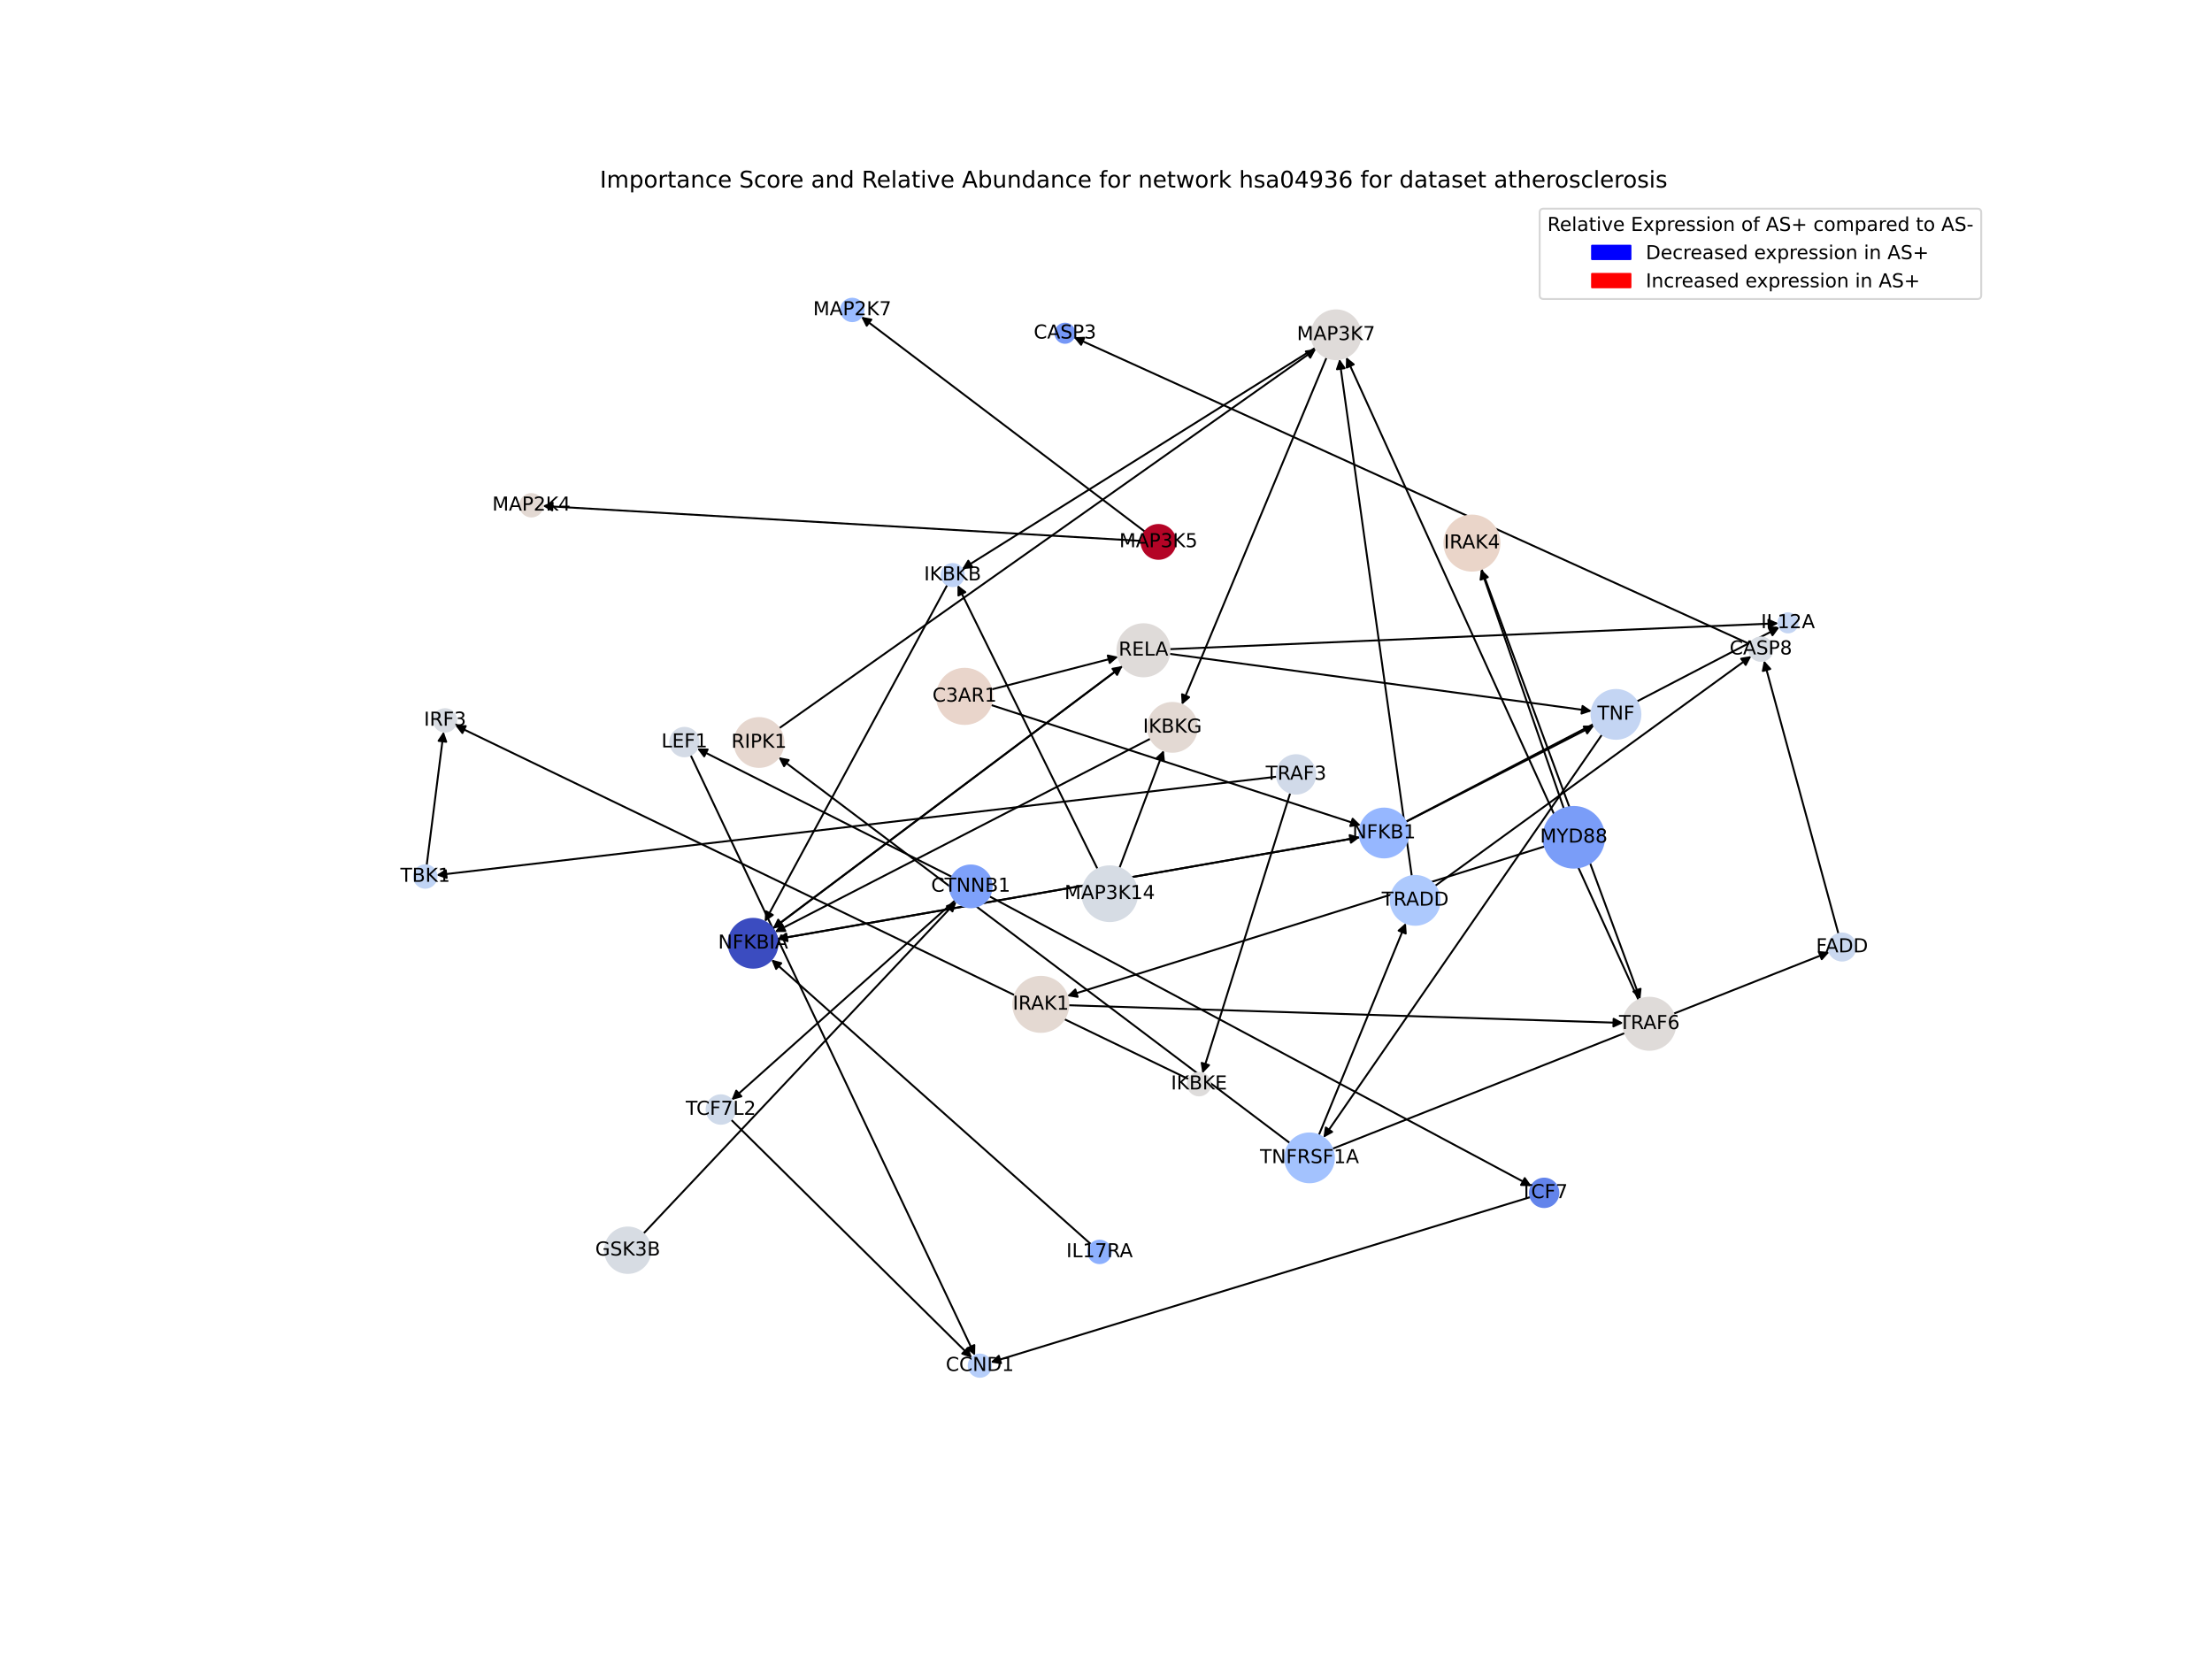 <?xml version="1.0" encoding="utf-8" standalone="no"?>
<!DOCTYPE svg PUBLIC "-//W3C//DTD SVG 1.1//EN"
  "http://www.w3.org/Graphics/SVG/1.1/DTD/svg11.dtd">
<!-- Created with matplotlib (https://matplotlib.org/) -->
<svg height="864pt" version="1.1" viewBox="0 0 1152 864" width="1152pt" xmlns="http://www.w3.org/2000/svg" xmlns:xlink="http://www.w3.org/1999/xlink">
 <defs>
  <style type="text/css">*{stroke-linecap:butt;stroke-linejoin:round;}</style>
 </defs>
 <g id="figure_1">
  <g id="patch_1">
   <path d="M 0 864 
L 1152 864 
L 1152 0 
L 0 0 
z
" style="fill:#ffffff;"/>
  </g>
  <g id="axes_1">
   <g id="patch_2">
    <path clip-path="url(#pdd2b668971)" d="M 804.529 440.786 
Q 680.135 479.778 556.808 518.435 
" style="fill:none;stroke:#000000;stroke-linecap:round;"/>
    <path clip-path="url(#pdd2b668971)" d="M 561.223 519.147 
L 556.808 518.435 
L 560.027 515.33 
L 561.223 519.147 
z
" style="stroke:#000000;stroke-linecap:round;"/>
   </g>
   <g id="patch_3">
    <path clip-path="url(#pdd2b668971)" d="M 814.449 421.117 
Q 792.866 358.763 771.649 297.466 
" style="fill:none;stroke:#000000;stroke-linecap:round;"/>
    <path clip-path="url(#pdd2b668971)" d="M 771.067 301.9 
L 771.649 297.466 
L 774.847 300.592 
L 771.067 301.9 
z
" style="stroke:#000000;stroke-linecap:round;"/>
   </g>
   <g id="patch_4">
    <path clip-path="url(#pdd2b668971)" d="M 665.032 404.478 
Q 446.172 430.138 228.422 455.669 
" style="fill:none;stroke:#000000;stroke-linecap:round;"/>
    <path clip-path="url(#pdd2b668971)" d="M 232.628 457.189 
L 228.422 455.669 
L 232.162 453.217 
L 232.628 457.189 
z
" style="stroke:#000000;stroke-linecap:round;"/>
   </g>
   <g id="patch_5">
    <path clip-path="url(#pdd2b668971)" d="M 671.99 412.873 
Q 649.1 485.944 626.543 557.948 
" style="fill:none;stroke:#000000;stroke-linecap:round;"/>
    <path clip-path="url(#pdd2b668971)" d="M 629.648 554.728 
L 626.543 557.948 
L 625.831 553.533 
L 629.648 554.728 
z
" style="stroke:#000000;stroke-linecap:round;"/>
   </g>
   <g id="patch_6">
    <path clip-path="url(#pdd2b668971)" d="M 685.017 181.12 
Q 593.016 238.772 501.963 295.831 
" style="fill:none;stroke:#000000;stroke-linecap:round;"/>
    <path clip-path="url(#pdd2b668971)" d="M 506.414 295.401 
L 501.963 295.831 
L 504.29 292.012 
L 506.414 295.401 
z
" style="stroke:#000000;stroke-linecap:round;"/>
   </g>
   <g id="patch_7">
    <path clip-path="url(#pdd2b668971)" d="M 690.908 186.11 
Q 653.194 276.581 615.91 366.02 
" style="fill:none;stroke:#000000;stroke-linecap:round;"/>
    <path clip-path="url(#pdd2b668971)" d="M 619.295 363.097 
L 615.91 366.02 
L 615.603 361.558 
L 619.295 363.097 
z
" style="stroke:#000000;stroke-linecap:round;"/>
   </g>
   <g id="patch_8">
    <path clip-path="url(#pdd2b668971)" d="M 556.396 523.52 
Q 700.91 528.13 844.306 532.705 
" style="fill:none;stroke:#000000;stroke-linecap:round;"/>
    <path clip-path="url(#pdd2b668971)" d="M 840.372 530.579 
L 844.306 532.705 
L 840.245 534.577 
L 840.372 530.579 
z
" style="stroke:#000000;stroke-linecap:round;"/>
   </g>
   <g id="patch_9">
    <path clip-path="url(#pdd2b668971)" d="M 222.214 450.655 
Q 226.632 415.829 230.91 382.113 
" style="fill:none;stroke:#000000;stroke-linecap:round;"/>
    <path clip-path="url(#pdd2b668971)" d="M 228.423 385.829 
L 230.91 382.113 
L 232.391 386.333 
L 228.423 385.829 
z
" style="stroke:#000000;stroke-linecap:round;"/>
   </g>
   <g id="patch_10">
    <path clip-path="url(#pdd2b668971)" d="M 853.368 520.825 
Q 777.223 353.387 701.541 186.967 
" style="fill:none;stroke:#000000;stroke-linecap:round;"/>
    <path clip-path="url(#pdd2b668971)" d="M 701.376 191.436 
L 701.541 186.967 
L 705.017 189.78 
L 701.376 191.436 
z
" style="stroke:#000000;stroke-linecap:round;"/>
   </g>
   <g id="patch_11">
    <path clip-path="url(#pdd2b668971)" d="M 619.159 562.069 
Q 428.121 469.899 238.09 378.216 
" style="fill:none;stroke:#000000;stroke-linecap:round;"/>
    <path clip-path="url(#pdd2b668971)" d="M 240.824 381.755 
L 238.09 378.216 
L 242.562 378.152 
L 240.824 381.755 
z
" style="stroke:#000000;stroke-linecap:round;"/>
   </g>
   <g id="patch_12">
    <path clip-path="url(#pdd2b668971)" d="M 402.4 483.607 
Q 493.531 415.213 583.767 347.491 
" style="fill:none;stroke:#000000;stroke-linecap:round;"/>
    <path clip-path="url(#pdd2b668971)" d="M 579.368 348.292 
L 583.767 347.491 
L 581.769 351.491 
L 579.368 348.292 
z
" style="stroke:#000000;stroke-linecap:round;"/>
   </g>
   <g id="patch_13">
    <path clip-path="url(#pdd2b668971)" d="M 404.758 489.059 
Q 556.508 462.538 707.157 436.211 
" style="fill:none;stroke:#000000;stroke-linecap:round;"/>
    <path clip-path="url(#pdd2b668971)" d="M 702.873 434.929 
L 707.157 436.211 
L 703.561 438.869 
L 702.873 434.929 
z
" style="stroke:#000000;stroke-linecap:round;"/>
   </g>
   <g id="patch_14">
    <path clip-path="url(#pdd2b668971)" d="M 834.353 382.522 
Q 761.785 487.529 689.852 591.615 
" style="fill:none;stroke:#000000;stroke-linecap:round;"/>
    <path clip-path="url(#pdd2b668971)" d="M 693.772 589.462 
L 689.852 591.615 
L 690.481 587.187 
L 693.772 589.462 
z
" style="stroke:#000000;stroke-linecap:round;"/>
   </g>
   <g id="patch_15">
    <path clip-path="url(#pdd2b668971)" d="M 771.557 296.308 
Q 812.922 408.378 853.9 519.399 
" style="fill:none;stroke:#000000;stroke-linecap:round;"/>
    <path clip-path="url(#pdd2b668971)" d="M 854.391 514.954 
L 853.9 519.399 
L 850.639 516.339 
L 854.391 514.954 
z
" style="stroke:#000000;stroke-linecap:round;"/>
   </g>
   <g id="patch_16">
    <path clip-path="url(#pdd2b668971)" d="M 911.484 335.542 
Q 735.344 255.582 560.223 176.084 
" style="fill:none;stroke:#000000;stroke-linecap:round;"/>
    <path clip-path="url(#pdd2b668971)" d="M 563.038 179.559 
L 560.223 176.084 
L 564.692 175.916 
L 563.038 179.559 
z
" style="stroke:#000000;stroke-linecap:round;"/>
   </g>
   <g id="patch_17">
    <path clip-path="url(#pdd2b668971)" d="M 405.695 379.337 
Q 545.55 280.522 684.493 182.352 
" style="fill:none;stroke:#000000;stroke-linecap:round;"/>
    <path clip-path="url(#pdd2b668971)" d="M 680.072 183.027 
L 684.493 182.352 
L 682.38 186.294 
L 680.072 183.027 
z
" style="stroke:#000000;stroke-linecap:round;"/>
   </g>
   <g id="patch_18">
    <path clip-path="url(#pdd2b668971)" d="M 747.323 461.421 
Q 829.715 401.545 911.202 342.326 
" style="fill:none;stroke:#000000;stroke-linecap:round;"/>
    <path clip-path="url(#pdd2b668971)" d="M 906.79 343.059 
L 911.202 342.326 
L 909.142 346.295 
L 906.79 343.059 
z
" style="stroke:#000000;stroke-linecap:round;"/>
   </g>
   <g id="patch_19">
    <path clip-path="url(#pdd2b668971)" d="M 735.26 456.298 
Q 716.416 321.633 697.726 188.075 
" style="fill:none;stroke:#000000;stroke-linecap:round;"/>
    <path clip-path="url(#pdd2b668971)" d="M 696.3 192.314 
L 697.726 188.075 
L 700.261 191.759 
L 696.3 192.314 
z
" style="stroke:#000000;stroke-linecap:round;"/>
   </g>
   <g id="patch_20">
    <path clip-path="url(#pdd2b668971)" d="M 957.467 486.378 
Q 938.066 415.178 918.959 345.057 
" style="fill:none;stroke:#000000;stroke-linecap:round;"/>
    <path clip-path="url(#pdd2b668971)" d="M 918.081 349.442 
L 918.959 345.057 
L 921.94 348.39 
L 918.081 349.442 
z
" style="stroke:#000000;stroke-linecap:round;"/>
   </g>
   <g id="patch_21">
    <path clip-path="url(#pdd2b668971)" d="M 693.816 598.322 
Q 823.287 547.061 951.719 496.211 
" style="fill:none;stroke:#000000;stroke-linecap:round;"/>
    <path clip-path="url(#pdd2b668971)" d="M 947.263 495.824 
L 951.719 496.211 
L 948.736 499.543 
L 947.263 495.824 
z
" style="stroke:#000000;stroke-linecap:round;"/>
   </g>
   <g id="patch_22">
    <path clip-path="url(#pdd2b668971)" d="M 686.815 591.226 
Q 709.503 535.954 731.765 481.717 
" style="fill:none;stroke:#000000;stroke-linecap:round;"/>
    <path clip-path="url(#pdd2b668971)" d="M 728.396 484.658 
L 731.765 481.717 
L 732.097 486.177 
L 728.396 484.658 
z
" style="stroke:#000000;stroke-linecap:round;"/>
   </g>
   <g id="patch_23">
    <path clip-path="url(#pdd2b668971)" d="M 671.815 595.339 
Q 538.637 494.845 406.352 395.025 
" style="fill:none;stroke:#000000;stroke-linecap:round;"/>
    <path clip-path="url(#pdd2b668971)" d="M 408.341 399.031 
L 406.352 395.025 
L 410.75 395.838 
L 408.341 399.031 
z
" style="stroke:#000000;stroke-linecap:round;"/>
   </g>
   <g id="patch_24">
    <path clip-path="url(#pdd2b668971)" d="M 571.635 452.637 
Q 535.155 378.658 499.17 305.681 
" style="fill:none;stroke:#000000;stroke-linecap:round;"/>
    <path clip-path="url(#pdd2b668971)" d="M 499.145 310.153 
L 499.17 305.681 
L 502.733 308.384 
L 499.145 310.153 
z
" style="stroke:#000000;stroke-linecap:round;"/>
   </g>
   <g id="patch_25">
    <path clip-path="url(#pdd2b668971)" d="M 582.983 452.077 
Q 594.538 421.4 605.698 391.769 
" style="fill:none;stroke:#000000;stroke-linecap:round;"/>
    <path clip-path="url(#pdd2b668971)" d="M 602.416 394.807 
L 605.698 391.769 
L 606.159 396.217 
L 602.416 394.807 
z
" style="stroke:#000000;stroke-linecap:round;"/>
   </g>
   <g id="patch_26">
    <path clip-path="url(#pdd2b668971)" d="M 594.501 281.705 
Q 438.553 272.595 283.722 263.551 
" style="fill:none;stroke:#000000;stroke-linecap:round;"/>
    <path clip-path="url(#pdd2b668971)" d="M 287.598 265.781 
L 283.722 263.551 
L 287.832 261.788 
L 287.598 265.781 
z
" style="stroke:#000000;stroke-linecap:round;"/>
   </g>
   <g id="patch_27">
    <path clip-path="url(#pdd2b668971)" d="M 596.281 276.89 
Q 522.397 220.919 449.405 165.623 
" style="fill:none;stroke:#000000;stroke-linecap:round;"/>
    <path clip-path="url(#pdd2b668971)" d="M 451.386 169.632 
L 449.405 165.623 
L 453.801 166.444 
L 451.386 169.632 
z
" style="stroke:#000000;stroke-linecap:round;"/>
   </g>
   <g id="patch_28">
    <path clip-path="url(#pdd2b668971)" d="M 515.188 466.76 
Q 656.419 542.245 796.663 617.204 
" style="fill:none;stroke:#000000;stroke-linecap:round;"/>
    <path clip-path="url(#pdd2b668971)" d="M 794.078 613.554 
L 796.663 617.204 
L 792.193 617.082 
L 794.078 613.554 
z
" style="stroke:#000000;stroke-linecap:round;"/>
   </g>
   <g id="patch_29">
    <path clip-path="url(#pdd2b668971)" d="M 497.447 468.881 
Q 439.202 520.889 381.791 572.152 
" style="fill:none;stroke:#000000;stroke-linecap:round;"/>
    <path clip-path="url(#pdd2b668971)" d="M 386.106 570.98 
L 381.791 572.152 
L 383.442 567.996 
L 386.106 570.98 
z
" style="stroke:#000000;stroke-linecap:round;"/>
   </g>
   <g id="patch_30">
    <path clip-path="url(#pdd2b668971)" d="M 495.844 456.718 
Q 429.463 423.266 364.081 390.318 
" style="fill:none;stroke:#000000;stroke-linecap:round;"/>
    <path clip-path="url(#pdd2b668971)" d="M 366.753 393.904 
L 364.081 390.318 
L 368.553 390.332 
L 366.753 393.904 
z
" style="stroke:#000000;stroke-linecap:round;"/>
   </g>
   <g id="patch_31">
    <path clip-path="url(#pdd2b668971)" d="M 335.06 642.5 
Q 416.58 556.026 497.334 470.366 
" style="fill:none;stroke:#000000;stroke-linecap:round;"/>
    <path clip-path="url(#pdd2b668971)" d="M 493.135 471.904 
L 497.334 470.366 
L 496.045 474.648 
L 493.135 471.904 
z
" style="stroke:#000000;stroke-linecap:round;"/>
   </g>
   <g id="patch_32">
    <path clip-path="url(#pdd2b668971)" d="M 516.03 367.118 
Q 612.362 398.5 707.631 429.535 
" style="fill:none;stroke:#000000;stroke-linecap:round;"/>
    <path clip-path="url(#pdd2b668971)" d="M 704.447 426.395 
L 707.631 429.535 
L 703.208 430.198 
L 704.447 426.395 
z
" style="stroke:#000000;stroke-linecap:round;"/>
   </g>
   <g id="patch_33">
    <path clip-path="url(#pdd2b668971)" d="M 516.284 359.078 
Q 549.33 350.565 581.293 342.332 
" style="fill:none;stroke:#000000;stroke-linecap:round;"/>
    <path clip-path="url(#pdd2b668971)" d="M 576.921 341.393 
L 581.293 342.332 
L 577.919 345.266 
L 576.921 341.393 
z
" style="stroke:#000000;stroke-linecap:round;"/>
   </g>
   <g id="patch_34">
    <path clip-path="url(#pdd2b668971)" d="M 568.262 648.082 
Q 484.992 573.901 402.557 500.463 
" style="fill:none;stroke:#000000;stroke-linecap:round;"/>
    <path clip-path="url(#pdd2b668971)" d="M 404.213 504.617 
L 402.557 500.463 
L 406.874 501.631 
L 404.213 504.617 
z
" style="stroke:#000000;stroke-linecap:round;"/>
   </g>
   <g id="patch_35">
    <path clip-path="url(#pdd2b668971)" d="M 708.26 436.018 
Q 556.509 462.538 405.86 488.866 
" style="fill:none;stroke:#000000;stroke-linecap:round;"/>
    <path clip-path="url(#pdd2b668971)" d="M 410.145 490.147 
L 405.86 488.866 
L 409.456 486.207 
L 410.145 490.147 
z
" style="stroke:#000000;stroke-linecap:round;"/>
   </g>
   <g id="patch_36">
    <path clip-path="url(#pdd2b668971)" d="M 732.137 428.028 
Q 781.199 402.935 829.265 378.351 
" style="fill:none;stroke:#000000;stroke-linecap:round;"/>
    <path clip-path="url(#pdd2b668971)" d="M 824.793 378.391 
L 829.265 378.351 
L 826.614 381.953 
L 824.793 378.391 
z
" style="stroke:#000000;stroke-linecap:round;"/>
   </g>
   <g id="patch_37">
    <path clip-path="url(#pdd2b668971)" d="M 732.097 427.949 
Q 829.411 377.319 925.734 327.205 
" style="fill:none;stroke:#000000;stroke-linecap:round;"/>
    <path clip-path="url(#pdd2b668971)" d="M 921.262 327.277 
L 925.734 327.205 
L 923.108 330.825 
L 921.262 327.277 
z
" style="stroke:#000000;stroke-linecap:round;"/>
   </g>
   <g id="patch_38">
    <path clip-path="url(#pdd2b668971)" d="M 584.666 346.816 
Q 493.531 415.213 403.291 482.938 
" style="fill:none;stroke:#000000;stroke-linecap:round;"/>
    <path clip-path="url(#pdd2b668971)" d="M 407.691 482.137 
L 403.291 482.938 
L 405.29 478.938 
L 407.691 482.137 
z
" style="stroke:#000000;stroke-linecap:round;"/>
   </g>
   <g id="patch_39">
    <path clip-path="url(#pdd2b668971)" d="M 608.987 340.491 
Q 718.982 355.412 827.869 370.183 
" style="fill:none;stroke:#000000;stroke-linecap:round;"/>
    <path clip-path="url(#pdd2b668971)" d="M 824.174 367.663 
L 827.869 370.183 
L 823.636 371.627 
L 824.174 367.663 
z
" style="stroke:#000000;stroke-linecap:round;"/>
   </g>
   <g id="patch_40">
    <path clip-path="url(#pdd2b668971)" d="M 609.096 338.088 
Q 767.631 331.34 925.048 324.64 
" style="fill:none;stroke:#000000;stroke-linecap:round;"/>
    <path clip-path="url(#pdd2b668971)" d="M 920.967 322.812 
L 925.048 324.64 
L 921.137 326.809 
L 920.967 322.812 
z
" style="stroke:#000000;stroke-linecap:round;"/>
   </g>
   <g id="patch_41">
    <path clip-path="url(#pdd2b668971)" d="M 493.364 304.576 
Q 445.824 392.314 398.815 479.07 
" style="fill:none;stroke:#000000;stroke-linecap:round;"/>
    <path clip-path="url(#pdd2b668971)" d="M 402.479 476.506 
L 398.815 479.07 
L 398.963 474.601 
L 402.479 476.506 
z
" style="stroke:#000000;stroke-linecap:round;"/>
   </g>
   <g id="patch_42">
    <path clip-path="url(#pdd2b668971)" d="M 599.262 384.633 
Q 501.399 435.027 404.529 484.91 
" style="fill:none;stroke:#000000;stroke-linecap:round;"/>
    <path clip-path="url(#pdd2b668971)" d="M 409.001 484.856 
L 404.529 484.91 
L 407.17 481.3 
L 409.001 484.856 
z
" style="stroke:#000000;stroke-linecap:round;"/>
   </g>
   <g id="patch_43">
    <path clip-path="url(#pdd2b668971)" d="M 797.102 623.399 
Q 656.485 666.462 516.937 709.198 
" style="fill:none;stroke:#000000;stroke-linecap:round;"/>
    <path clip-path="url(#pdd2b668971)" d="M 521.347 709.939 
L 516.937 709.198 
L 520.176 706.115 
L 521.347 709.939 
z
" style="stroke:#000000;stroke-linecap:round;"/>
   </g>
   <g id="patch_44">
    <path clip-path="url(#pdd2b668971)" d="M 380.694 583.058 
Q 443.434 645.101 505.379 706.357 
" style="fill:none;stroke:#000000;stroke-linecap:round;"/>
    <path clip-path="url(#pdd2b668971)" d="M 503.941 702.123 
L 505.379 706.357 
L 501.129 704.967 
L 503.941 702.123 
z
" style="stroke:#000000;stroke-linecap:round;"/>
   </g>
   <g id="patch_45">
    <path clip-path="url(#pdd2b668971)" d="M 359.637 393.184 
Q 433.727 549.58 507.338 704.965 
" style="fill:none;stroke:#000000;stroke-linecap:round;"/>
    <path clip-path="url(#pdd2b668971)" d="M 507.433 700.494 
L 507.338 704.965 
L 503.818 702.207 
L 507.433 700.494 
z
" style="stroke:#000000;stroke-linecap:round;"/>
   </g>
   <g id="PathCollection_1">
    <path clip-path="url(#pdd2b668971)" d="M 819.62 451.867 
C 823.813 451.867 827.835 450.201 830.8 447.236 
C 833.765 444.271 835.431 440.248 835.431 436.055 
C 835.431 431.862 833.765 427.84 830.8 424.875 
C 827.835 421.91 823.813 420.244 819.62 420.244 
C 815.426 420.244 811.404 421.91 808.439 424.875 
C 805.474 427.84 803.808 431.862 803.808 436.055 
C 803.808 440.248 805.474 444.271 808.439 447.236 
C 811.404 450.201 815.426 451.867 819.62 451.867 
z
" style="fill:#7a9df8;stroke:#7a9df8;"/>
    <path clip-path="url(#pdd2b668971)" d="M 674.986 413.332 
C 677.644 413.332 680.193 412.276 682.072 410.397 
C 683.951 408.517 685.007 405.968 685.007 403.311 
C 685.007 400.653 683.951 398.104 682.072 396.225 
C 680.193 394.346 677.644 393.29 674.986 393.29 
C 672.329 393.29 669.779 394.346 667.9 396.225 
C 666.021 398.104 664.965 400.653 664.965 403.311 
C 664.965 405.968 666.021 408.517 667.9 410.397 
C 669.779 412.276 672.329 413.332 674.986 413.332 
z
" style="fill:#d1dae9;stroke:#d1dae9;"/>
    <path clip-path="url(#pdd2b668971)" d="M 695.807 187.091 
C 699.183 187.091 702.422 185.749 704.81 183.362 
C 707.198 180.974 708.539 177.735 708.539 174.358 
C 708.539 170.982 707.198 167.743 704.81 165.355 
C 702.422 162.967 699.183 161.626 695.807 161.626 
C 692.43 161.626 689.191 162.967 686.803 165.355 
C 684.416 167.743 683.074 170.982 683.074 174.358 
C 683.074 177.735 684.416 180.974 686.803 183.362 
C 689.191 185.749 692.43 187.091 695.807 187.091 
z
" style="fill:#dfdbd9;stroke:#dfdbd9;"/>
    <path clip-path="url(#pdd2b668971)" d="M 542.048 537.417 
C 545.855 537.417 549.506 535.904 552.198 533.212 
C 554.89 530.52 556.403 526.869 556.403 523.062 
C 556.403 519.255 554.89 515.604 552.198 512.912 
C 549.506 510.22 545.855 508.707 542.048 508.707 
C 538.241 508.707 534.589 510.22 531.898 512.912 
C 529.206 515.604 527.693 519.255 527.693 523.062 
C 527.693 526.869 529.206 530.52 531.898 533.212 
C 534.589 535.904 538.241 537.417 542.048 537.417 
z
" style="fill:#e4d9d2;stroke:#e4d9d2;"/>
    <path clip-path="url(#pdd2b668971)" d="M 221.474 462.358 
C 223.032 462.358 224.526 461.739 225.628 460.637 
C 226.73 459.536 227.349 458.041 227.349 456.483 
C 227.349 454.926 226.73 453.431 225.628 452.33 
C 224.526 451.228 223.032 450.609 221.474 450.609 
C 219.917 450.609 218.422 451.228 217.321 452.33 
C 216.219 453.431 215.6 454.926 215.6 456.483 
C 215.6 458.041 216.219 459.536 217.321 460.637 
C 218.422 461.739 219.917 462.358 221.474 462.358 
z
" style="fill:#c0d4f5;stroke:#c0d4f5;"/>
    <path clip-path="url(#pdd2b668971)" d="M 858.984 546.742 
C 862.582 546.742 866.034 545.312 868.578 542.768 
C 871.123 540.223 872.552 536.772 872.552 533.174 
C 872.552 529.576 871.123 526.124 868.578 523.58 
C 866.034 521.035 862.582 519.606 858.984 519.606 
C 855.386 519.606 851.935 521.035 849.39 523.58 
C 846.846 526.124 845.416 529.576 845.416 533.174 
C 845.416 536.772 846.846 540.223 849.39 542.768 
C 851.935 545.312 855.386 546.742 858.984 546.742 
z
" style="fill:#dfdbd9;stroke:#dfdbd9;"/>
    <path clip-path="url(#pdd2b668971)" d="M 624.452 570.497 
C 626.01 570.497 627.504 569.878 628.606 568.776 
C 629.708 567.675 630.327 566.181 630.327 564.623 
C 630.327 563.065 629.708 561.571 628.606 560.469 
C 627.504 559.367 626.01 558.749 624.452 558.749 
C 622.895 558.749 621.4 559.367 620.299 560.469 
C 619.197 561.571 618.578 563.065 618.578 564.623 
C 618.578 566.181 619.197 567.675 620.299 568.776 
C 621.4 569.878 622.895 570.497 624.452 570.497 
z
" style="fill:#dedcdb;stroke:#dedcdb;"/>
    <path clip-path="url(#pdd2b668971)" d="M 392.216 503.983 
C 395.592 503.983 398.831 502.641 401.219 500.254 
C 403.607 497.866 404.948 494.627 404.948 491.25 
C 404.948 487.874 403.607 484.635 401.219 482.247 
C 398.831 479.86 395.592 478.518 392.216 478.518 
C 388.839 478.518 385.6 479.86 383.212 482.247 
C 380.825 484.635 379.483 487.874 379.483 491.25 
C 379.483 494.627 380.825 497.866 383.212 500.254 
C 385.6 502.641 388.839 503.983 392.216 503.983 
z
" style="fill:#3b4cc0;stroke:#3b4cc0;"/>
    <path clip-path="url(#pdd2b668971)" d="M 841.594 384.777 
C 844.971 384.777 848.21 383.435 850.597 381.048 
C 852.985 378.66 854.327 375.421 854.327 372.045 
C 854.327 368.668 852.985 365.429 850.597 363.041 
C 848.21 360.654 844.971 359.312 841.594 359.312 
C 838.218 359.312 834.979 360.654 832.591 363.041 
C 830.203 365.429 828.862 368.668 828.862 372.045 
C 828.862 375.421 830.203 378.66 832.591 381.048 
C 834.979 383.435 838.218 384.777 841.594 384.777 
z
" style="fill:#c4d5f3;stroke:#c4d5f3;"/>
    <path clip-path="url(#pdd2b668971)" d="M 231.79 381.05 
C 233.348 381.05 234.842 380.431 235.944 379.33 
C 237.045 378.228 237.664 376.734 237.664 375.176 
C 237.664 373.618 237.045 372.124 235.944 371.022 
C 234.842 369.921 233.348 369.302 231.79 369.302 
C 230.232 369.302 228.738 369.921 227.637 371.022 
C 226.535 372.124 225.916 373.618 225.916 375.176 
C 225.916 376.734 226.535 378.228 227.637 379.33 
C 228.738 380.431 230.232 381.05 231.79 381.05 
z
" style="fill:#d8dce2;stroke:#d8dce2;"/>
    <path clip-path="url(#pdd2b668971)" d="M 766.587 297.198 
C 770.394 297.198 774.045 295.685 776.737 292.993 
C 779.429 290.302 780.942 286.65 780.942 282.843 
C 780.942 279.036 779.429 275.385 776.737 272.693 
C 774.045 270.001 770.394 268.488 766.587 268.488 
C 762.78 268.488 759.129 270.001 756.437 272.693 
C 753.745 275.385 752.232 279.036 752.232 282.843 
C 752.232 286.65 753.745 290.302 756.437 292.993 
C 759.129 295.685 762.78 297.198 766.587 297.198 
z
" style="fill:#ead5c9;stroke:#ead5c9;"/>
    <path clip-path="url(#pdd2b668971)" d="M 554.65 178.554 
C 555.976 178.554 557.248 178.027 558.186 177.09 
C 559.123 176.152 559.65 174.88 559.65 173.554 
C 559.65 172.228 559.123 170.956 558.186 170.019 
C 557.248 169.081 555.976 168.554 554.65 168.554 
C 553.324 168.554 552.052 169.081 551.115 170.019 
C 550.177 170.956 549.65 172.228 549.65 173.554 
C 549.65 174.88 550.177 176.152 551.115 177.09 
C 552.052 178.027 553.324 178.554 554.65 178.554 
z
" style="fill:#7597f6;stroke:#7597f6;"/>
    <path clip-path="url(#pdd2b668971)" d="M 917.056 344.193 
C 918.679 344.193 920.236 343.548 921.384 342.4 
C 922.532 341.252 923.176 339.695 923.176 338.072 
C 923.176 336.448 922.532 334.891 921.384 333.744 
C 920.236 332.596 918.679 331.951 917.056 331.951 
C 915.432 331.951 913.875 332.596 912.727 333.744 
C 911.58 334.891 910.935 336.448 910.935 338.072 
C 910.935 339.695 911.58 341.252 912.727 342.4 
C 913.875 343.548 915.432 344.193 917.056 344.193 
z
" style="fill:#d7dce3;stroke:#d7dce3;"/>
    <path clip-path="url(#pdd2b668971)" d="M 395.298 399.416 
C 398.674 399.416 401.913 398.074 404.301 395.686 
C 406.688 393.299 408.03 390.06 408.03 386.683 
C 408.03 383.306 406.688 380.067 404.301 377.68 
C 401.913 375.292 398.674 373.951 395.298 373.951 
C 391.921 373.951 388.682 375.292 386.294 377.68 
C 383.907 380.067 382.565 383.306 382.565 386.683 
C 382.565 390.06 383.907 393.299 386.294 395.686 
C 388.682 398.074 391.921 399.416 395.298 399.416 
z
" style="fill:#e6d7cf;stroke:#e6d7cf;"/>
    <path clip-path="url(#pdd2b668971)" d="M 737.024 481.638 
C 740.401 481.638 743.64 480.296 746.027 477.909 
C 748.415 475.521 749.757 472.282 749.757 468.905 
C 749.757 465.529 748.415 462.29 746.027 459.902 
C 743.64 457.514 740.401 456.173 737.024 456.173 
C 733.647 456.173 730.409 457.514 728.021 459.902 
C 725.633 462.29 724.292 465.529 724.292 468.905 
C 724.292 472.282 725.633 475.521 728.021 477.909 
C 730.409 480.296 733.647 481.638 737.024 481.638 
z
" style="fill:#adc9fd;stroke:#adc9fd;"/>
    <path clip-path="url(#pdd2b668971)" d="M 959.326 500.266 
C 961.2 500.266 962.997 499.521 964.322 498.196 
C 965.647 496.871 966.392 495.073 966.392 493.199 
C 966.392 491.325 965.647 489.528 964.322 488.203 
C 962.997 486.878 961.2 486.133 959.326 486.133 
C 957.452 486.133 955.654 486.878 954.329 488.203 
C 953.004 489.528 952.259 491.325 952.259 493.199 
C 952.259 495.073 953.004 496.871 954.329 498.196 
C 955.654 499.521 957.452 500.266 959.326 500.266 
z
" style="fill:#cad8ef;stroke:#cad8ef;"/>
    <path clip-path="url(#pdd2b668971)" d="M 681.979 615.741 
C 685.356 615.741 688.594 614.399 690.982 612.011 
C 693.37 609.624 694.711 606.385 694.711 603.008 
C 694.711 599.631 693.37 596.393 690.982 594.005 
C 688.594 591.617 685.356 590.276 681.979 590.276 
C 678.602 590.276 675.363 591.617 672.976 594.005 
C 670.588 596.393 669.246 599.631 669.246 603.008 
C 669.246 606.385 670.588 609.624 672.976 612.011 
C 675.363 614.399 678.602 615.741 681.979 615.741 
z
" style="fill:#a3c2fe;stroke:#a3c2fe;"/>
    <path clip-path="url(#pdd2b668971)" d="M 577.95 479.722 
C 581.737 479.722 585.369 478.217 588.047 475.54 
C 590.725 472.862 592.229 469.229 592.229 465.442 
C 592.229 461.655 590.725 458.023 588.047 455.345 
C 585.369 452.667 581.737 451.163 577.95 451.163 
C 574.163 451.163 570.53 452.667 567.852 455.345 
C 565.175 458.023 563.67 461.655 563.67 465.442 
C 563.67 469.229 565.175 472.862 567.852 475.54 
C 570.53 478.217 574.163 479.722 577.95 479.722 
z
" style="fill:#d6dce4;stroke:#d6dce4;"/>
    <path clip-path="url(#pdd2b668971)" d="M 603.316 291.046 
C 605.656 291.046 607.902 290.116 609.557 288.461 
C 611.212 286.806 612.142 284.56 612.142 282.22 
C 612.142 279.879 611.212 277.633 609.557 275.978 
C 607.902 274.323 605.656 273.393 603.316 273.393 
C 600.975 273.393 598.729 274.323 597.074 275.978 
C 595.419 277.633 594.489 279.879 594.489 282.22 
C 594.489 284.56 595.419 286.806 597.074 288.461 
C 598.729 290.116 600.975 291.046 603.316 291.046 
z
" style="fill:#b40426;stroke:#b40426;"/>
    <path clip-path="url(#pdd2b668971)" d="M 510.305 717.042 
C 511.847 717.042 513.326 716.429 514.416 715.339 
C 515.506 714.249 516.118 712.771 516.118 711.229 
C 516.118 709.688 515.506 708.209 514.416 707.119 
C 513.326 706.029 511.847 705.416 510.305 705.416 
C 508.764 705.416 507.285 706.029 506.195 707.119 
C 505.105 708.209 504.493 709.688 504.493 711.229 
C 504.493 712.771 505.105 714.249 506.195 715.339 
C 507.285 716.429 508.764 717.042 510.305 717.042 
z
" style="fill:#b6cefa;stroke:#b6cefa;"/>
    <path clip-path="url(#pdd2b668971)" d="M 505.576 472.522 
C 508.467 472.522 511.239 471.374 513.283 469.33 
C 515.327 467.286 516.476 464.513 516.476 461.623 
C 516.476 458.732 515.327 455.959 513.283 453.915 
C 511.239 451.871 508.467 450.723 505.576 450.723 
C 502.685 450.723 499.913 451.871 497.869 453.915 
C 495.825 455.959 494.676 458.732 494.676 461.623 
C 494.676 464.513 495.825 467.286 497.869 469.33 
C 499.913 471.374 502.685 472.522 505.576 472.522 
z
" style="fill:#7ea1fa;stroke:#7ea1fa;"/>
    <path clip-path="url(#pdd2b668971)" d="M 326.94 662.948 
C 330.078 662.948 333.089 661.701 335.308 659.482 
C 337.527 657.263 338.774 654.252 338.774 651.114 
C 338.774 647.975 337.527 644.965 335.308 642.745 
C 333.089 640.526 330.078 639.279 326.94 639.279 
C 323.801 639.279 320.791 640.526 318.571 642.745 
C 316.352 644.965 315.105 647.975 315.105 651.114 
C 315.105 654.252 316.352 657.263 318.571 659.482 
C 320.791 661.701 323.801 662.948 326.94 662.948 
z
" style="fill:#d7dce3;stroke:#d7dce3;"/>
    <path clip-path="url(#pdd2b668971)" d="M 502.36 377.044 
C 506.174 377.044 509.832 375.529 512.528 372.833 
C 515.225 370.136 516.74 366.478 516.74 362.665 
C 516.74 358.851 515.225 355.193 512.528 352.497 
C 509.832 349.8 506.174 348.285 502.36 348.285 
C 498.547 348.285 494.889 349.8 492.192 352.497 
C 489.496 355.193 487.981 358.851 487.981 362.665 
C 487.981 366.478 489.496 370.136 492.192 372.833 
C 494.889 375.529 498.547 377.044 502.36 377.044 
z
" style="fill:#e9d5cb;stroke:#e9d5cb;"/>
    <path clip-path="url(#pdd2b668971)" d="M 572.648 657.863 
C 574.206 657.863 575.7 657.244 576.802 656.143 
C 577.903 655.041 578.522 653.547 578.522 651.989 
C 578.522 650.431 577.903 648.937 576.802 647.836 
C 575.7 646.734 574.206 646.115 572.648 646.115 
C 571.09 646.115 569.596 646.734 568.494 647.836 
C 567.393 648.937 566.774 650.431 566.774 651.989 
C 566.774 653.547 567.393 655.041 568.494 656.143 
C 569.596 657.244 571.09 657.863 572.648 657.863 
z
" style="fill:#8db0fe;stroke:#8db0fe;"/>
    <path clip-path="url(#pdd2b668971)" d="M 720.802 446.559 
C 724.179 446.559 727.418 445.217 729.805 442.829 
C 732.193 440.442 733.534 437.203 733.534 433.826 
C 733.534 430.449 732.193 427.211 729.805 424.823 
C 727.418 422.435 724.179 421.094 720.802 421.094 
C 717.425 421.094 714.186 422.435 711.799 424.823 
C 709.411 427.211 708.069 430.449 708.069 433.826 
C 708.069 437.203 709.411 440.442 711.799 442.829 
C 714.186 445.217 717.425 446.559 720.802 446.559 
z
" style="fill:#96b7ff;stroke:#96b7ff;"/>
    <path clip-path="url(#pdd2b668971)" d="M 595.527 352.246 
C 599.128 352.246 602.583 350.815 605.13 348.268 
C 607.677 345.722 609.108 342.267 609.108 338.665 
C 609.108 335.063 607.677 331.609 605.13 329.062 
C 602.583 326.515 599.128 325.084 595.527 325.084 
C 591.925 325.084 588.47 326.515 585.923 329.062 
C 583.377 331.609 581.946 335.063 581.946 338.665 
C 581.946 342.267 583.377 345.722 585.923 348.268 
C 588.47 350.815 591.925 352.246 595.527 352.246 
z
" style="fill:#dfdbd9;stroke:#dfdbd9;"/>
    <path clip-path="url(#pdd2b668971)" d="M 931.163 329.38 
C 932.489 329.38 933.761 328.853 934.699 327.916 
C 935.636 326.978 936.163 325.706 936.163 324.38 
C 936.163 323.054 935.636 321.782 934.699 320.845 
C 933.761 319.907 932.489 319.38 931.163 319.38 
C 929.837 319.38 928.565 319.907 927.628 320.845 
C 926.69 321.782 926.163 323.054 926.163 324.38 
C 926.163 325.706 926.69 326.978 927.628 327.916 
C 928.565 328.853 929.837 329.38 931.163 329.38 
z
" style="fill:#c4d5f3;stroke:#c4d5f3;"/>
    <path clip-path="url(#pdd2b668971)" d="M 276.754 269.003 
C 278.308 269.003 279.798 268.385 280.897 267.287 
C 281.995 266.188 282.613 264.698 282.613 263.144 
C 282.613 261.59 281.995 260.1 280.897 259.001 
C 279.798 257.902 278.308 257.285 276.754 257.285 
C 275.2 257.285 273.71 257.902 272.611 259.001 
C 271.512 260.1 270.895 261.59 270.895 263.144 
C 270.895 264.698 271.512 266.188 272.611 267.287 
C 273.71 268.385 275.2 269.003 276.754 269.003 
z
" style="fill:#e3d9d3;stroke:#e3d9d3;"/>
    <path clip-path="url(#pdd2b668971)" d="M 443.845 167.27 
C 445.399 167.27 446.89 166.652 447.988 165.554 
C 449.087 164.455 449.704 162.965 449.704 161.411 
C 449.704 159.857 449.087 158.367 447.988 157.268 
C 446.89 156.169 445.399 155.552 443.845 155.552 
C 442.292 155.552 440.801 156.169 439.703 157.268 
C 438.604 158.367 437.987 159.857 437.987 161.411 
C 437.987 162.965 438.604 164.455 439.703 165.554 
C 440.801 166.652 442.292 167.27 443.845 167.27 
z
" style="fill:#9abbff;stroke:#9abbff;"/>
    <path clip-path="url(#pdd2b668971)" d="M 496.118 305.275 
C 497.652 305.275 499.122 304.666 500.207 303.581 
C 501.291 302.497 501.9 301.026 501.9 299.493 
C 501.9 297.96 501.291 296.489 500.207 295.405 
C 499.122 294.32 497.652 293.711 496.118 293.711 
C 494.585 293.711 493.114 294.32 492.03 295.405 
C 490.946 296.489 490.336 297.96 490.336 299.493 
C 490.336 301.026 490.946 302.497 492.03 303.581 
C 493.114 304.666 494.585 305.275 496.118 305.275 
z
" style="fill:#bed2f6;stroke:#bed2f6;"/>
    <path clip-path="url(#pdd2b668971)" d="M 610.581 391.537 
C 613.957 391.537 617.196 390.195 619.584 387.807 
C 621.972 385.42 623.313 382.181 623.313 378.804 
C 623.313 375.427 621.972 372.189 619.584 369.801 
C 617.196 367.413 613.957 366.072 610.581 366.072 
C 607.204 366.072 603.965 367.413 601.577 369.801 
C 599.19 372.189 597.848 375.427 597.848 378.804 
C 597.848 382.181 599.19 385.42 601.577 387.807 
C 603.965 390.195 607.204 391.537 610.581 391.537 
z
" style="fill:#e3d9d3;stroke:#e3d9d3;"/>
    <path clip-path="url(#pdd2b668971)" d="M 804.191 628.646 
C 806.159 628.646 808.046 627.865 809.437 626.473 
C 810.829 625.082 811.61 623.195 811.61 621.227 
C 811.61 619.26 810.829 617.373 809.437 615.981 
C 808.046 614.59 806.159 613.808 804.191 613.808 
C 802.224 613.808 800.337 614.59 798.945 615.981 
C 797.554 617.373 796.772 619.26 796.772 621.227 
C 796.772 623.195 797.554 625.082 798.945 626.473 
C 800.337 627.865 802.224 628.646 804.191 628.646 
z
" style="fill:#6384eb;stroke:#6384eb;"/>
    <path clip-path="url(#pdd2b668971)" d="M 375.419 585.26 
C 377.387 585.26 379.274 584.479 380.665 583.087 
C 382.056 581.696 382.838 579.809 382.838 577.841 
C 382.838 575.874 382.056 573.987 380.665 572.595 
C 379.274 571.204 377.387 570.422 375.419 570.422 
C 373.451 570.422 371.564 571.204 370.173 572.595 
C 368.782 573.987 368 575.874 368 577.841 
C 368 579.809 368.782 581.696 370.173 583.087 
C 371.564 584.479 373.451 585.26 375.419 585.26 
z
" style="fill:#cfdaea;stroke:#cfdaea;"/>
    <path clip-path="url(#pdd2b668971)" d="M 356.459 393.896 
C 358.427 393.896 360.314 393.114 361.705 391.723 
C 363.097 390.332 363.878 388.444 363.878 386.477 
C 363.878 384.509 363.097 382.622 361.705 381.231 
C 360.314 379.84 358.427 379.058 356.459 379.058 
C 354.492 379.058 352.605 379.84 351.213 381.231 
C 349.822 382.622 349.04 384.509 349.04 386.477 
C 349.04 388.444 349.822 390.332 351.213 391.723 
C 352.605 393.114 354.492 393.896 356.459 393.896 
z
" style="fill:#d4dbe6;stroke:#d4dbe6;"/>
   </g>
   <g id="text_1">
    <g clip-path="url(#pdd2b668971)">
     <!-- MYD88 -->
     <g transform="translate(802.039 438.815)scale(0.1 -0.1)">
      <defs>
       <path d="M 9.812 72.906 
L 24.516 72.906 
L 43.109 23.297 
L 61.812 72.906 
L 76.516 72.906 
L 76.516 0 
L 66.891 0 
L 66.891 64.016 
L 48.094 14.016 
L 38.188 14.016 
L 19.391 64.016 
L 19.391 0 
L 9.812 0 
z
" id="DejaVuSans-77"/>
       <path d="M -0.203 72.906 
L 10.406 72.906 
L 30.609 42.922 
L 50.688 72.906 
L 61.281 72.906 
L 35.5 34.719 
L 35.5 0 
L 25.594 0 
L 25.594 34.719 
z
" id="DejaVuSans-89"/>
       <path d="M 19.672 64.797 
L 19.672 8.109 
L 31.594 8.109 
Q 46.688 8.109 53.688 14.938 
Q 60.688 21.781 60.688 36.531 
Q 60.688 51.172 53.688 57.984 
Q 46.688 64.797 31.594 64.797 
z
M 9.812 72.906 
L 30.078 72.906 
Q 51.266 72.906 61.172 64.094 
Q 71.094 55.281 71.094 36.531 
Q 71.094 17.672 61.125 8.828 
Q 51.172 0 30.078 0 
L 9.812 0 
z
" id="DejaVuSans-68"/>
       <path d="M 31.781 34.625 
Q 24.75 34.625 20.719 30.859 
Q 16.703 27.094 16.703 20.516 
Q 16.703 13.922 20.719 10.156 
Q 24.75 6.391 31.781 6.391 
Q 38.812 6.391 42.859 10.172 
Q 46.922 13.969 46.922 20.516 
Q 46.922 27.094 42.891 30.859 
Q 38.875 34.625 31.781 34.625 
z
M 21.922 38.812 
Q 15.578 40.375 12.031 44.719 
Q 8.5 49.078 8.5 55.328 
Q 8.5 64.062 14.719 69.141 
Q 20.953 74.219 31.781 74.219 
Q 42.672 74.219 48.875 69.141 
Q 55.078 64.062 55.078 55.328 
Q 55.078 49.078 51.531 44.719 
Q 48 40.375 41.703 38.812 
Q 48.828 37.156 52.797 32.312 
Q 56.781 27.484 56.781 20.516 
Q 56.781 9.906 50.312 4.234 
Q 43.844 -1.422 31.781 -1.422 
Q 19.734 -1.422 13.25 4.234 
Q 6.781 9.906 6.781 20.516 
Q 6.781 27.484 10.781 32.312 
Q 14.797 37.156 21.922 38.812 
z
M 18.312 54.391 
Q 18.312 48.734 21.844 45.562 
Q 25.391 42.391 31.781 42.391 
Q 38.141 42.391 41.719 45.562 
Q 45.312 48.734 45.312 54.391 
Q 45.312 60.062 41.719 63.234 
Q 38.141 66.406 31.781 66.406 
Q 25.391 66.406 21.844 63.234 
Q 18.312 60.062 18.312 54.391 
z
" id="DejaVuSans-56"/>
      </defs>
      <use xlink:href="#DejaVuSans-77"/>
      <use x="86.279" xlink:href="#DejaVuSans-89"/>
      <use x="147.363" xlink:href="#DejaVuSans-68"/>
      <use x="224.365" xlink:href="#DejaVuSans-56"/>
      <use x="287.988" xlink:href="#DejaVuSans-56"/>
     </g>
    </g>
   </g>
   <g id="text_2">
    <g clip-path="url(#pdd2b668971)">
     <!-- TRAF3 -->
     <g transform="translate(659.181 406.07)scale(0.1 -0.1)">
      <defs>
       <path d="M -0.297 72.906 
L 61.375 72.906 
L 61.375 64.594 
L 35.5 64.594 
L 35.5 0 
L 25.594 0 
L 25.594 64.594 
L -0.297 64.594 
z
" id="DejaVuSans-84"/>
       <path d="M 44.391 34.188 
Q 47.562 33.109 50.562 29.594 
Q 53.562 26.078 56.594 19.922 
L 66.609 0 
L 56 0 
L 46.688 18.703 
Q 43.062 26.031 39.672 28.422 
Q 36.281 30.812 30.422 30.812 
L 19.672 30.812 
L 19.672 0 
L 9.812 0 
L 9.812 72.906 
L 32.078 72.906 
Q 44.578 72.906 50.734 67.672 
Q 56.891 62.453 56.891 51.906 
Q 56.891 45.016 53.688 40.469 
Q 50.484 35.938 44.391 34.188 
z
M 19.672 64.797 
L 19.672 38.922 
L 32.078 38.922 
Q 39.203 38.922 42.844 42.219 
Q 46.484 45.516 46.484 51.906 
Q 46.484 58.297 42.844 61.547 
Q 39.203 64.797 32.078 64.797 
z
" id="DejaVuSans-82"/>
       <path d="M 34.188 63.188 
L 20.797 26.906 
L 47.609 26.906 
z
M 28.609 72.906 
L 39.797 72.906 
L 67.578 0 
L 57.328 0 
L 50.688 18.703 
L 17.828 18.703 
L 11.188 0 
L 0.781 0 
z
" id="DejaVuSans-65"/>
       <path d="M 9.812 72.906 
L 51.703 72.906 
L 51.703 64.594 
L 19.672 64.594 
L 19.672 43.109 
L 48.578 43.109 
L 48.578 34.812 
L 19.672 34.812 
L 19.672 0 
L 9.812 0 
z
" id="DejaVuSans-70"/>
       <path d="M 40.578 39.312 
Q 47.656 37.797 51.625 33 
Q 55.609 28.219 55.609 21.188 
Q 55.609 10.406 48.188 4.484 
Q 40.766 -1.422 27.094 -1.422 
Q 22.516 -1.422 17.656 -0.516 
Q 12.797 0.391 7.625 2.203 
L 7.625 11.719 
Q 11.719 9.328 16.594 8.109 
Q 21.484 6.891 26.812 6.891 
Q 36.078 6.891 40.938 10.547 
Q 45.797 14.203 45.797 21.188 
Q 45.797 27.641 41.281 31.266 
Q 36.766 34.906 28.719 34.906 
L 20.219 34.906 
L 20.219 43.016 
L 29.109 43.016 
Q 36.375 43.016 40.234 45.922 
Q 44.094 48.828 44.094 54.297 
Q 44.094 59.906 40.109 62.906 
Q 36.141 65.922 28.719 65.922 
Q 24.656 65.922 20.016 65.031 
Q 15.375 64.156 9.812 62.312 
L 9.812 71.094 
Q 15.438 72.656 20.344 73.438 
Q 25.25 74.219 29.594 74.219 
Q 40.828 74.219 47.359 69.109 
Q 53.906 64.016 53.906 55.328 
Q 53.906 49.266 50.438 45.094 
Q 46.969 40.922 40.578 39.312 
z
" id="DejaVuSans-51"/>
      </defs>
      <use xlink:href="#DejaVuSans-84"/>
      <use x="61.084" xlink:href="#DejaVuSans-82"/>
      <use x="126.566" xlink:href="#DejaVuSans-65"/>
      <use x="194.975" xlink:href="#DejaVuSans-70"/>
      <use x="252.494" xlink:href="#DejaVuSans-51"/>
     </g>
    </g>
   </g>
   <g id="text_3">
    <g clip-path="url(#pdd2b668971)">
     <!-- MAP3K7 -->
     <g transform="translate(675.416 177.118)scale(0.1 -0.1)">
      <defs>
       <path d="M 19.672 64.797 
L 19.672 37.406 
L 32.078 37.406 
Q 38.969 37.406 42.719 40.969 
Q 46.484 44.531 46.484 51.125 
Q 46.484 57.672 42.719 61.234 
Q 38.969 64.797 32.078 64.797 
z
M 9.812 72.906 
L 32.078 72.906 
Q 44.344 72.906 50.609 67.359 
Q 56.891 61.812 56.891 51.125 
Q 56.891 40.328 50.609 34.812 
Q 44.344 29.297 32.078 29.297 
L 19.672 29.297 
L 19.672 0 
L 9.812 0 
z
" id="DejaVuSans-80"/>
       <path d="M 9.812 72.906 
L 19.672 72.906 
L 19.672 42.094 
L 52.391 72.906 
L 65.094 72.906 
L 28.906 38.922 
L 67.672 0 
L 54.688 0 
L 19.672 35.109 
L 19.672 0 
L 9.812 0 
z
" id="DejaVuSans-75"/>
       <path d="M 8.203 72.906 
L 55.078 72.906 
L 55.078 68.703 
L 28.609 0 
L 18.312 0 
L 43.219 64.594 
L 8.203 64.594 
z
" id="DejaVuSans-55"/>
      </defs>
      <use xlink:href="#DejaVuSans-77"/>
      <use x="86.279" xlink:href="#DejaVuSans-65"/>
      <use x="154.688" xlink:href="#DejaVuSans-80"/>
      <use x="214.99" xlink:href="#DejaVuSans-51"/>
      <use x="278.613" xlink:href="#DejaVuSans-75"/>
      <use x="344.189" xlink:href="#DejaVuSans-55"/>
     </g>
    </g>
   </g>
   <g id="text_4">
    <g clip-path="url(#pdd2b668971)">
     <!-- IRAK1 -->
     <g transform="translate(527.418 525.821)scale(0.1 -0.1)">
      <defs>
       <path d="M 9.812 72.906 
L 19.672 72.906 
L 19.672 0 
L 9.812 0 
z
" id="DejaVuSans-73"/>
       <path d="M 12.406 8.297 
L 28.516 8.297 
L 28.516 63.922 
L 10.984 60.406 
L 10.984 69.391 
L 28.422 72.906 
L 38.281 72.906 
L 38.281 8.297 
L 54.391 8.297 
L 54.391 0 
L 12.406 0 
z
" id="DejaVuSans-49"/>
      </defs>
      <use xlink:href="#DejaVuSans-73"/>
      <use x="29.492" xlink:href="#DejaVuSans-82"/>
      <use x="94.975" xlink:href="#DejaVuSans-65"/>
      <use x="163.383" xlink:href="#DejaVuSans-75"/>
      <use x="228.959" xlink:href="#DejaVuSans-49"/>
     </g>
    </g>
   </g>
   <g id="text_5">
    <g clip-path="url(#pdd2b668971)">
     <!-- TBK1 -->
     <g transform="translate(208.53 459.243)scale(0.1 -0.1)">
      <defs>
       <path d="M 19.672 34.812 
L 19.672 8.109 
L 35.5 8.109 
Q 43.453 8.109 47.281 11.406 
Q 51.125 14.703 51.125 21.484 
Q 51.125 28.328 47.281 31.562 
Q 43.453 34.812 35.5 34.812 
z
M 19.672 64.797 
L 19.672 42.828 
L 34.281 42.828 
Q 41.5 42.828 45.031 45.531 
Q 48.578 48.25 48.578 53.812 
Q 48.578 59.328 45.031 62.062 
Q 41.5 64.797 34.281 64.797 
z
M 9.812 72.906 
L 35.016 72.906 
Q 46.297 72.906 52.391 68.219 
Q 58.5 63.531 58.5 54.891 
Q 58.5 48.188 55.375 44.234 
Q 52.25 40.281 46.188 39.312 
Q 53.469 37.75 57.5 32.781 
Q 61.531 27.828 61.531 20.406 
Q 61.531 10.641 54.891 5.312 
Q 48.25 0 35.984 0 
L 9.812 0 
z
" id="DejaVuSans-66"/>
      </defs>
      <use xlink:href="#DejaVuSans-84"/>
      <use x="61.084" xlink:href="#DejaVuSans-66"/>
      <use x="129.688" xlink:href="#DejaVuSans-75"/>
      <use x="195.264" xlink:href="#DejaVuSans-49"/>
     </g>
    </g>
   </g>
   <g id="text_6">
    <g clip-path="url(#pdd2b668971)">
     <!-- TRAF6 -->
     <g transform="translate(843.179 535.933)scale(0.1 -0.1)">
      <defs>
       <path d="M 33.016 40.375 
Q 26.375 40.375 22.484 35.828 
Q 18.609 31.297 18.609 23.391 
Q 18.609 15.531 22.484 10.953 
Q 26.375 6.391 33.016 6.391 
Q 39.656 6.391 43.531 10.953 
Q 47.406 15.531 47.406 23.391 
Q 47.406 31.297 43.531 35.828 
Q 39.656 40.375 33.016 40.375 
z
M 52.594 71.297 
L 52.594 62.312 
Q 48.875 64.062 45.094 64.984 
Q 41.312 65.922 37.594 65.922 
Q 27.828 65.922 22.672 59.328 
Q 17.531 52.734 16.797 39.406 
Q 19.672 43.656 24.016 45.922 
Q 28.375 48.188 33.594 48.188 
Q 44.578 48.188 50.953 41.516 
Q 57.328 34.859 57.328 23.391 
Q 57.328 12.156 50.688 5.359 
Q 44.047 -1.422 33.016 -1.422 
Q 20.359 -1.422 13.672 8.266 
Q 6.984 17.969 6.984 36.375 
Q 6.984 53.656 15.188 63.938 
Q 23.391 74.219 37.203 74.219 
Q 40.922 74.219 44.703 73.484 
Q 48.484 72.75 52.594 71.297 
z
" id="DejaVuSans-54"/>
      </defs>
      <use xlink:href="#DejaVuSans-84"/>
      <use x="61.084" xlink:href="#DejaVuSans-82"/>
      <use x="126.566" xlink:href="#DejaVuSans-65"/>
      <use x="194.975" xlink:href="#DejaVuSans-70"/>
      <use x="252.494" xlink:href="#DejaVuSans-54"/>
     </g>
    </g>
   </g>
   <g id="text_7">
    <g clip-path="url(#pdd2b668971)">
     <!-- IKBKE -->
     <g transform="translate(609.83 567.382)scale(0.1 -0.1)">
      <defs>
       <path d="M 9.812 72.906 
L 55.906 72.906 
L 55.906 64.594 
L 19.672 64.594 
L 19.672 43.016 
L 54.391 43.016 
L 54.391 34.719 
L 19.672 34.719 
L 19.672 8.297 
L 56.781 8.297 
L 56.781 0 
L 9.812 0 
z
" id="DejaVuSans-69"/>
      </defs>
      <use xlink:href="#DejaVuSans-73"/>
      <use x="29.492" xlink:href="#DejaVuSans-75"/>
      <use x="95.068" xlink:href="#DejaVuSans-66"/>
      <use x="163.672" xlink:href="#DejaVuSans-75"/>
      <use x="229.248" xlink:href="#DejaVuSans-69"/>
     </g>
    </g>
   </g>
   <g id="text_8">
    <g clip-path="url(#pdd2b668971)">
     <!-- NFKBIA -->
     <g transform="translate(373.995 494.01)scale(0.1 -0.1)">
      <defs>
       <path d="M 9.812 72.906 
L 23.094 72.906 
L 55.422 11.922 
L 55.422 72.906 
L 64.984 72.906 
L 64.984 0 
L 51.703 0 
L 19.391 60.984 
L 19.391 0 
L 9.812 0 
z
" id="DejaVuSans-78"/>
      </defs>
      <use xlink:href="#DejaVuSans-78"/>
      <use x="74.805" xlink:href="#DejaVuSans-70"/>
      <use x="132.324" xlink:href="#DejaVuSans-75"/>
      <use x="197.9" xlink:href="#DejaVuSans-66"/>
      <use x="266.504" xlink:href="#DejaVuSans-73"/>
      <use x="295.996" xlink:href="#DejaVuSans-65"/>
     </g>
    </g>
   </g>
   <g id="text_9">
    <g clip-path="url(#pdd2b668971)">
     <!-- TNF -->
     <g transform="translate(831.924 374.804)scale(0.1 -0.1)">
      <use xlink:href="#DejaVuSans-84"/>
      <use x="61.084" xlink:href="#DejaVuSans-78"/>
      <use x="135.889" xlink:href="#DejaVuSans-70"/>
     </g>
    </g>
   </g>
   <g id="text_10">
    <g clip-path="url(#pdd2b668971)">
     <!-- IRF3 -->
     <g transform="translate(220.784 377.935)scale(0.1 -0.1)">
      <use xlink:href="#DejaVuSans-73"/>
      <use x="29.492" xlink:href="#DejaVuSans-82"/>
      <use x="98.975" xlink:href="#DejaVuSans-70"/>
      <use x="156.494" xlink:href="#DejaVuSans-51"/>
     </g>
    </g>
   </g>
   <g id="text_11">
    <g clip-path="url(#pdd2b668971)">
     <!-- IRAK4 -->
     <g transform="translate(751.957 285.602)scale(0.1 -0.1)">
      <defs>
       <path d="M 37.797 64.312 
L 12.891 25.391 
L 37.797 25.391 
z
M 35.203 72.906 
L 47.609 72.906 
L 47.609 25.391 
L 58.016 25.391 
L 58.016 17.188 
L 47.609 17.188 
L 47.609 0 
L 37.797 0 
L 37.797 17.188 
L 4.891 17.188 
L 4.891 26.703 
z
" id="DejaVuSans-52"/>
      </defs>
      <use xlink:href="#DejaVuSans-73"/>
      <use x="29.492" xlink:href="#DejaVuSans-82"/>
      <use x="94.975" xlink:href="#DejaVuSans-65"/>
      <use x="163.383" xlink:href="#DejaVuSans-75"/>
      <use x="228.959" xlink:href="#DejaVuSans-52"/>
     </g>
    </g>
   </g>
   <g id="text_12">
    <g clip-path="url(#pdd2b668971)">
     <!-- CASP3 -->
     <g transform="translate(538.368 176.314)scale(0.1 -0.1)">
      <defs>
       <path d="M 64.406 67.281 
L 64.406 56.891 
Q 59.422 61.531 53.781 63.812 
Q 48.141 66.109 41.797 66.109 
Q 29.297 66.109 22.656 58.469 
Q 16.016 50.828 16.016 36.375 
Q 16.016 21.969 22.656 14.328 
Q 29.297 6.688 41.797 6.688 
Q 48.141 6.688 53.781 8.984 
Q 59.422 11.281 64.406 15.922 
L 64.406 5.609 
Q 59.234 2.094 53.438 0.328 
Q 47.656 -1.422 41.219 -1.422 
Q 24.656 -1.422 15.125 8.703 
Q 5.609 18.844 5.609 36.375 
Q 5.609 53.953 15.125 64.078 
Q 24.656 74.219 41.219 74.219 
Q 47.75 74.219 53.531 72.484 
Q 59.328 70.75 64.406 67.281 
z
" id="DejaVuSans-67"/>
       <path d="M 53.516 70.516 
L 53.516 60.891 
Q 47.906 63.578 42.922 64.891 
Q 37.938 66.219 33.297 66.219 
Q 25.25 66.219 20.875 63.094 
Q 16.5 59.969 16.5 54.203 
Q 16.5 49.359 19.406 46.891 
Q 22.312 44.438 30.422 42.922 
L 36.375 41.703 
Q 47.406 39.594 52.656 34.297 
Q 57.906 29 57.906 20.125 
Q 57.906 9.516 50.797 4.047 
Q 43.703 -1.422 29.984 -1.422 
Q 24.812 -1.422 18.969 -0.25 
Q 13.141 0.922 6.891 3.219 
L 6.891 13.375 
Q 12.891 10.016 18.656 8.297 
Q 24.422 6.594 29.984 6.594 
Q 38.422 6.594 43.016 9.906 
Q 47.609 13.234 47.609 19.391 
Q 47.609 24.75 44.312 27.781 
Q 41.016 30.812 33.5 32.328 
L 27.484 33.5 
Q 16.453 35.688 11.516 40.375 
Q 6.594 45.062 6.594 53.422 
Q 6.594 63.094 13.406 68.656 
Q 20.219 74.219 32.172 74.219 
Q 37.312 74.219 42.625 73.281 
Q 47.953 72.359 53.516 70.516 
z
" id="DejaVuSans-83"/>
      </defs>
      <use xlink:href="#DejaVuSans-67"/>
      <use x="69.824" xlink:href="#DejaVuSans-65"/>
      <use x="138.232" xlink:href="#DejaVuSans-83"/>
      <use x="201.709" xlink:href="#DejaVuSans-80"/>
      <use x="262.012" xlink:href="#DejaVuSans-51"/>
     </g>
    </g>
   </g>
   <g id="text_13">
    <g clip-path="url(#pdd2b668971)">
     <!-- CASP8 -->
     <g transform="translate(900.774 340.831)scale(0.1 -0.1)">
      <use xlink:href="#DejaVuSans-67"/>
      <use x="69.824" xlink:href="#DejaVuSans-65"/>
      <use x="138.232" xlink:href="#DejaVuSans-83"/>
      <use x="201.709" xlink:href="#DejaVuSans-80"/>
      <use x="262.012" xlink:href="#DejaVuSans-56"/>
     </g>
    </g>
   </g>
   <g id="text_14">
    <g clip-path="url(#pdd2b668971)">
     <!-- RIPK1 -->
     <g transform="translate(380.873 389.442)scale(0.1 -0.1)">
      <use xlink:href="#DejaVuSans-82"/>
      <use x="69.482" xlink:href="#DejaVuSans-73"/>
      <use x="98.975" xlink:href="#DejaVuSans-80"/>
      <use x="159.277" xlink:href="#DejaVuSans-75"/>
      <use x="224.854" xlink:href="#DejaVuSans-49"/>
     </g>
    </g>
   </g>
   <g id="text_15">
    <g clip-path="url(#pdd2b668971)">
     <!-- TRADD -->
     <g transform="translate(719.576 471.665)scale(0.1 -0.1)">
      <use xlink:href="#DejaVuSans-84"/>
      <use x="61.084" xlink:href="#DejaVuSans-82"/>
      <use x="126.566" xlink:href="#DejaVuSans-65"/>
      <use x="194.975" xlink:href="#DejaVuSans-68"/>
      <use x="271.977" xlink:href="#DejaVuSans-68"/>
     </g>
    </g>
   </g>
   <g id="text_16">
    <g clip-path="url(#pdd2b668971)">
     <!-- FADD -->
     <g transform="translate(945.786 495.959)scale(0.1 -0.1)">
      <use xlink:href="#DejaVuSans-70"/>
      <use x="48.395" xlink:href="#DejaVuSans-65"/>
      <use x="116.803" xlink:href="#DejaVuSans-68"/>
      <use x="193.805" xlink:href="#DejaVuSans-68"/>
     </g>
    </g>
   </g>
   <g id="text_17">
    <g clip-path="url(#pdd2b668971)">
     <!-- TNFRSF1A -->
     <g transform="translate(656.183 605.768)scale(0.1 -0.1)">
      <use xlink:href="#DejaVuSans-84"/>
      <use x="61.084" xlink:href="#DejaVuSans-78"/>
      <use x="135.889" xlink:href="#DejaVuSans-70"/>
      <use x="193.408" xlink:href="#DejaVuSans-82"/>
      <use x="262.891" xlink:href="#DejaVuSans-83"/>
      <use x="326.367" xlink:href="#DejaVuSans-70"/>
      <use x="383.887" xlink:href="#DejaVuSans-49"/>
      <use x="447.51" xlink:href="#DejaVuSans-65"/>
     </g>
    </g>
   </g>
   <g id="text_18">
    <g clip-path="url(#pdd2b668971)">
     <!-- MAP3K14 -->
     <g transform="translate(554.378 468.202)scale(0.1 -0.1)">
      <use xlink:href="#DejaVuSans-77"/>
      <use x="86.279" xlink:href="#DejaVuSans-65"/>
      <use x="154.688" xlink:href="#DejaVuSans-80"/>
      <use x="214.99" xlink:href="#DejaVuSans-51"/>
      <use x="278.613" xlink:href="#DejaVuSans-75"/>
      <use x="344.189" xlink:href="#DejaVuSans-49"/>
      <use x="407.812" xlink:href="#DejaVuSans-52"/>
     </g>
    </g>
   </g>
   <g id="text_19">
    <g clip-path="url(#pdd2b668971)">
     <!-- MAP3K5 -->
     <g transform="translate(582.925 284.979)scale(0.1 -0.1)">
      <defs>
       <path d="M 10.797 72.906 
L 49.516 72.906 
L 49.516 64.594 
L 19.828 64.594 
L 19.828 46.734 
Q 21.969 47.469 24.109 47.828 
Q 26.266 48.188 28.422 48.188 
Q 40.625 48.188 47.75 41.5 
Q 54.891 34.812 54.891 23.391 
Q 54.891 11.625 47.562 5.094 
Q 40.234 -1.422 26.906 -1.422 
Q 22.312 -1.422 17.547 -0.641 
Q 12.797 0.141 7.719 1.703 
L 7.719 11.625 
Q 12.109 9.234 16.797 8.062 
Q 21.484 6.891 26.703 6.891 
Q 35.156 6.891 40.078 11.328 
Q 45.016 15.766 45.016 23.391 
Q 45.016 31 40.078 35.438 
Q 35.156 39.891 26.703 39.891 
Q 22.75 39.891 18.812 39.016 
Q 14.891 38.141 10.797 36.281 
z
" id="DejaVuSans-53"/>
      </defs>
      <use xlink:href="#DejaVuSans-77"/>
      <use x="86.279" xlink:href="#DejaVuSans-65"/>
      <use x="154.688" xlink:href="#DejaVuSans-80"/>
      <use x="214.99" xlink:href="#DejaVuSans-51"/>
      <use x="278.613" xlink:href="#DejaVuSans-75"/>
      <use x="344.189" xlink:href="#DejaVuSans-53"/>
     </g>
    </g>
   </g>
   <g id="text_20">
    <g clip-path="url(#pdd2b668971)">
     <!-- CCND1 -->
     <g transform="translate(492.551 713.988)scale(0.1 -0.1)">
      <use xlink:href="#DejaVuSans-67"/>
      <use x="69.824" xlink:href="#DejaVuSans-67"/>
      <use x="139.648" xlink:href="#DejaVuSans-78"/>
      <use x="214.453" xlink:href="#DejaVuSans-68"/>
      <use x="291.455" xlink:href="#DejaVuSans-49"/>
     </g>
    </g>
   </g>
   <g id="text_21">
    <g clip-path="url(#pdd2b668971)">
     <!-- CTNNB1 -->
     <g transform="translate(484.938 464.382)scale(0.1 -0.1)">
      <use xlink:href="#DejaVuSans-67"/>
      <use x="69.824" xlink:href="#DejaVuSans-84"/>
      <use x="130.908" xlink:href="#DejaVuSans-78"/>
      <use x="205.713" xlink:href="#DejaVuSans-78"/>
      <use x="280.518" xlink:href="#DejaVuSans-66"/>
      <use x="349.121" xlink:href="#DejaVuSans-49"/>
     </g>
    </g>
   </g>
   <g id="text_22">
    <g clip-path="url(#pdd2b668971)">
     <!-- GSK3B -->
     <g transform="translate(310.001 653.873)scale(0.1 -0.1)">
      <defs>
       <path d="M 59.516 10.406 
L 59.516 29.984 
L 43.406 29.984 
L 43.406 38.094 
L 69.281 38.094 
L 69.281 6.781 
Q 63.578 2.734 56.688 0.656 
Q 49.812 -1.422 42 -1.422 
Q 24.906 -1.422 15.25 8.562 
Q 5.609 18.562 5.609 36.375 
Q 5.609 54.25 15.25 64.234 
Q 24.906 74.219 42 74.219 
Q 49.125 74.219 55.547 72.453 
Q 61.969 70.703 67.391 67.281 
L 67.391 56.781 
Q 61.922 61.422 55.766 63.766 
Q 49.609 66.109 42.828 66.109 
Q 29.438 66.109 22.719 58.641 
Q 16.016 51.172 16.016 36.375 
Q 16.016 21.625 22.719 14.156 
Q 29.438 6.688 42.828 6.688 
Q 48.047 6.688 52.141 7.594 
Q 56.25 8.5 59.516 10.406 
z
" id="DejaVuSans-71"/>
      </defs>
      <use xlink:href="#DejaVuSans-71"/>
      <use x="77.49" xlink:href="#DejaVuSans-83"/>
      <use x="140.967" xlink:href="#DejaVuSans-75"/>
      <use x="206.543" xlink:href="#DejaVuSans-51"/>
      <use x="270.166" xlink:href="#DejaVuSans-66"/>
     </g>
    </g>
   </g>
   <g id="text_23">
    <g clip-path="url(#pdd2b668971)">
     <!-- C3AR1 -->
     <g transform="translate(485.612 365.424)scale(0.1 -0.1)">
      <use xlink:href="#DejaVuSans-67"/>
      <use x="69.824" xlink:href="#DejaVuSans-51"/>
      <use x="133.447" xlink:href="#DejaVuSans-65"/>
      <use x="201.855" xlink:href="#DejaVuSans-82"/>
      <use x="271.338" xlink:href="#DejaVuSans-49"/>
     </g>
    </g>
   </g>
   <g id="text_24">
    <g clip-path="url(#pdd2b668971)">
     <!-- IL17RA -->
     <g transform="translate(555.33 654.749)scale(0.1 -0.1)">
      <defs>
       <path d="M 9.812 72.906 
L 19.672 72.906 
L 19.672 8.297 
L 55.172 8.297 
L 55.172 0 
L 9.812 0 
z
" id="DejaVuSans-76"/>
      </defs>
      <use xlink:href="#DejaVuSans-73"/>
      <use x="29.492" xlink:href="#DejaVuSans-76"/>
      <use x="85.205" xlink:href="#DejaVuSans-49"/>
      <use x="148.828" xlink:href="#DejaVuSans-55"/>
      <use x="212.451" xlink:href="#DejaVuSans-82"/>
      <use x="277.934" xlink:href="#DejaVuSans-65"/>
     </g>
    </g>
   </g>
   <g id="text_25">
    <g clip-path="url(#pdd2b668971)">
     <!-- NFKB1 -->
     <g transform="translate(704.295 436.585)scale(0.1 -0.1)">
      <use xlink:href="#DejaVuSans-78"/>
      <use x="74.805" xlink:href="#DejaVuSans-70"/>
      <use x="132.324" xlink:href="#DejaVuSans-75"/>
      <use x="197.9" xlink:href="#DejaVuSans-66"/>
      <use x="266.504" xlink:href="#DejaVuSans-49"/>
     </g>
    </g>
   </g>
   <g id="text_26">
    <g clip-path="url(#pdd2b668971)">
     <!-- RELA -->
     <g transform="translate(582.574 341.425)scale(0.1 -0.1)">
      <use xlink:href="#DejaVuSans-82"/>
      <use x="69.482" xlink:href="#DejaVuSans-69"/>
      <use x="132.666" xlink:href="#DejaVuSans-76"/>
      <use x="190.629" xlink:href="#DejaVuSans-65"/>
     </g>
    </g>
   </g>
   <g id="text_27">
    <g clip-path="url(#pdd2b668971)">
     <!-- IL12A -->
     <g transform="translate(917.12 327.139)scale(0.1 -0.1)">
      <defs>
       <path d="M 19.188 8.297 
L 53.609 8.297 
L 53.609 0 
L 7.328 0 
L 7.328 8.297 
Q 12.938 14.109 22.625 23.891 
Q 32.328 33.688 34.812 36.531 
Q 39.547 41.844 41.422 45.531 
Q 43.312 49.219 43.312 52.781 
Q 43.312 58.594 39.234 62.25 
Q 35.156 65.922 28.609 65.922 
Q 23.969 65.922 18.812 64.312 
Q 13.672 62.703 7.812 59.422 
L 7.812 69.391 
Q 13.766 71.781 18.938 73 
Q 24.125 74.219 28.422 74.219 
Q 39.75 74.219 46.484 68.547 
Q 53.219 62.891 53.219 53.422 
Q 53.219 48.922 51.531 44.891 
Q 49.859 40.875 45.406 35.406 
Q 44.188 33.984 37.641 27.219 
Q 31.109 20.453 19.188 8.297 
z
" id="DejaVuSans-50"/>
      </defs>
      <use xlink:href="#DejaVuSans-73"/>
      <use x="29.492" xlink:href="#DejaVuSans-76"/>
      <use x="85.205" xlink:href="#DejaVuSans-49"/>
      <use x="148.828" xlink:href="#DejaVuSans-50"/>
      <use x="212.451" xlink:href="#DejaVuSans-65"/>
     </g>
    </g>
   </g>
   <g id="text_28">
    <g clip-path="url(#pdd2b668971)">
     <!-- MAP2K4 -->
     <g transform="translate(256.363 265.903)scale(0.1 -0.1)">
      <use xlink:href="#DejaVuSans-77"/>
      <use x="86.279" xlink:href="#DejaVuSans-65"/>
      <use x="154.688" xlink:href="#DejaVuSans-80"/>
      <use x="214.99" xlink:href="#DejaVuSans-50"/>
      <use x="278.613" xlink:href="#DejaVuSans-75"/>
      <use x="344.189" xlink:href="#DejaVuSans-52"/>
     </g>
    </g>
   </g>
   <g id="text_29">
    <g clip-path="url(#pdd2b668971)">
     <!-- MAP2K7 -->
     <g transform="translate(423.455 164.17)scale(0.1 -0.1)">
      <use xlink:href="#DejaVuSans-77"/>
      <use x="86.279" xlink:href="#DejaVuSans-65"/>
      <use x="154.688" xlink:href="#DejaVuSans-80"/>
      <use x="214.99" xlink:href="#DejaVuSans-50"/>
      <use x="278.613" xlink:href="#DejaVuSans-75"/>
      <use x="344.189" xlink:href="#DejaVuSans-55"/>
     </g>
    </g>
   </g>
   <g id="text_30">
    <g clip-path="url(#pdd2b668971)">
     <!-- IKBKB -->
     <g transform="translate(481.225 302.252)scale(0.1 -0.1)">
      <use xlink:href="#DejaVuSans-73"/>
      <use x="29.492" xlink:href="#DejaVuSans-75"/>
      <use x="95.068" xlink:href="#DejaVuSans-66"/>
      <use x="163.672" xlink:href="#DejaVuSans-75"/>
      <use x="229.248" xlink:href="#DejaVuSans-66"/>
     </g>
    </g>
   </g>
   <g id="text_31">
    <g clip-path="url(#pdd2b668971)">
     <!-- IKBKG -->
     <g transform="translate(595.243 381.563)scale(0.1 -0.1)">
      <use xlink:href="#DejaVuSans-73"/>
      <use x="29.492" xlink:href="#DejaVuSans-75"/>
      <use x="95.068" xlink:href="#DejaVuSans-66"/>
      <use x="163.672" xlink:href="#DejaVuSans-75"/>
      <use x="229.248" xlink:href="#DejaVuSans-71"/>
     </g>
    </g>
   </g>
   <g id="text_32">
    <g clip-path="url(#pdd2b668971)">
     <!-- TCF7 -->
     <g transform="translate(791.883 623.987)scale(0.1 -0.1)">
      <use xlink:href="#DejaVuSans-84"/>
      <use x="55.209" xlink:href="#DejaVuSans-67"/>
      <use x="125.033" xlink:href="#DejaVuSans-70"/>
      <use x="182.553" xlink:href="#DejaVuSans-55"/>
     </g>
    </g>
   </g>
   <g id="text_33">
    <g clip-path="url(#pdd2b668971)">
     <!-- TCF7L2 -->
     <g transform="translate(357.143 580.601)scale(0.1 -0.1)">
      <use xlink:href="#DejaVuSans-84"/>
      <use x="55.209" xlink:href="#DejaVuSans-67"/>
      <use x="125.033" xlink:href="#DejaVuSans-70"/>
      <use x="182.553" xlink:href="#DejaVuSans-55"/>
      <use x="246.176" xlink:href="#DejaVuSans-76"/>
      <use x="301.889" xlink:href="#DejaVuSans-50"/>
     </g>
    </g>
   </g>
   <g id="text_34">
    <g clip-path="url(#pdd2b668971)">
     <!-- LEF1 -->
     <g transform="translate(344.457 389.236)scale(0.1 -0.1)">
      <use xlink:href="#DejaVuSans-76"/>
      <use x="55.713" xlink:href="#DejaVuSans-69"/>
      <use x="118.896" xlink:href="#DejaVuSans-70"/>
      <use x="176.416" xlink:href="#DejaVuSans-49"/>
     </g>
    </g>
   </g>
   <g id="text_35">
    <!-- Importance Score and Relative Abundance for network hsa04936 for dataset atherosclerosis -->
    <g transform="translate(312.388 97.68)scale(0.12 -0.12)">
     <defs>
      <path d="M 52 44.188 
Q 55.375 50.25 60.062 53.125 
Q 64.75 56 71.094 56 
Q 79.641 56 84.281 50.016 
Q 88.922 44.047 88.922 33.016 
L 88.922 0 
L 79.891 0 
L 79.891 32.719 
Q 79.891 40.578 77.094 44.375 
Q 74.312 48.188 68.609 48.188 
Q 61.625 48.188 57.562 43.547 
Q 53.516 38.922 53.516 30.906 
L 53.516 0 
L 44.484 0 
L 44.484 32.719 
Q 44.484 40.625 41.703 44.406 
Q 38.922 48.188 33.109 48.188 
Q 26.219 48.188 22.156 43.531 
Q 18.109 38.875 18.109 30.906 
L 18.109 0 
L 9.078 0 
L 9.078 54.688 
L 18.109 54.688 
L 18.109 46.188 
Q 21.188 51.219 25.484 53.609 
Q 29.781 56 35.688 56 
Q 41.656 56 45.828 52.969 
Q 50 49.953 52 44.188 
z
" id="DejaVuSans-109"/>
      <path d="M 18.109 8.203 
L 18.109 -20.797 
L 9.078 -20.797 
L 9.078 54.688 
L 18.109 54.688 
L 18.109 46.391 
Q 20.953 51.266 25.266 53.625 
Q 29.594 56 35.594 56 
Q 45.562 56 51.781 48.094 
Q 58.016 40.188 58.016 27.297 
Q 58.016 14.406 51.781 6.484 
Q 45.562 -1.422 35.594 -1.422 
Q 29.594 -1.422 25.266 0.953 
Q 20.953 3.328 18.109 8.203 
z
M 48.688 27.297 
Q 48.688 37.203 44.609 42.844 
Q 40.531 48.484 33.406 48.484 
Q 26.266 48.484 22.188 42.844 
Q 18.109 37.203 18.109 27.297 
Q 18.109 17.391 22.188 11.75 
Q 26.266 6.109 33.406 6.109 
Q 40.531 6.109 44.609 11.75 
Q 48.688 17.391 48.688 27.297 
z
" id="DejaVuSans-112"/>
      <path d="M 30.609 48.391 
Q 23.391 48.391 19.188 42.75 
Q 14.984 37.109 14.984 27.297 
Q 14.984 17.484 19.156 11.844 
Q 23.344 6.203 30.609 6.203 
Q 37.797 6.203 41.984 11.859 
Q 46.188 17.531 46.188 27.297 
Q 46.188 37.016 41.984 42.703 
Q 37.797 48.391 30.609 48.391 
z
M 30.609 56 
Q 42.328 56 49.016 48.375 
Q 55.719 40.766 55.719 27.297 
Q 55.719 13.875 49.016 6.219 
Q 42.328 -1.422 30.609 -1.422 
Q 18.844 -1.422 12.172 6.219 
Q 5.516 13.875 5.516 27.297 
Q 5.516 40.766 12.172 48.375 
Q 18.844 56 30.609 56 
z
" id="DejaVuSans-111"/>
      <path d="M 41.109 46.297 
Q 39.594 47.172 37.812 47.578 
Q 36.031 48 33.891 48 
Q 26.266 48 22.188 43.047 
Q 18.109 38.094 18.109 28.812 
L 18.109 0 
L 9.078 0 
L 9.078 54.688 
L 18.109 54.688 
L 18.109 46.188 
Q 20.953 51.172 25.484 53.578 
Q 30.031 56 36.531 56 
Q 37.453 56 38.578 55.875 
Q 39.703 55.766 41.062 55.516 
z
" id="DejaVuSans-114"/>
      <path d="M 18.312 70.219 
L 18.312 54.688 
L 36.812 54.688 
L 36.812 47.703 
L 18.312 47.703 
L 18.312 18.016 
Q 18.312 11.328 20.141 9.422 
Q 21.969 7.516 27.594 7.516 
L 36.812 7.516 
L 36.812 0 
L 27.594 0 
Q 17.188 0 13.234 3.875 
Q 9.281 7.766 9.281 18.016 
L 9.281 47.703 
L 2.688 47.703 
L 2.688 54.688 
L 9.281 54.688 
L 9.281 70.219 
z
" id="DejaVuSans-116"/>
      <path d="M 34.281 27.484 
Q 23.391 27.484 19.188 25 
Q 14.984 22.516 14.984 16.5 
Q 14.984 11.719 18.141 8.906 
Q 21.297 6.109 26.703 6.109 
Q 34.188 6.109 38.703 11.406 
Q 43.219 16.703 43.219 25.484 
L 43.219 27.484 
z
M 52.203 31.203 
L 52.203 0 
L 43.219 0 
L 43.219 8.297 
Q 40.141 3.328 35.547 0.953 
Q 30.953 -1.422 24.312 -1.422 
Q 15.922 -1.422 10.953 3.297 
Q 6 8.016 6 15.922 
Q 6 25.141 12.172 29.828 
Q 18.359 34.516 30.609 34.516 
L 43.219 34.516 
L 43.219 35.406 
Q 43.219 41.609 39.141 45 
Q 35.062 48.391 27.688 48.391 
Q 23 48.391 18.547 47.266 
Q 14.109 46.141 10.016 43.891 
L 10.016 52.203 
Q 14.938 54.109 19.578 55.047 
Q 24.219 56 28.609 56 
Q 40.484 56 46.344 49.844 
Q 52.203 43.703 52.203 31.203 
z
" id="DejaVuSans-97"/>
      <path d="M 54.891 33.016 
L 54.891 0 
L 45.906 0 
L 45.906 32.719 
Q 45.906 40.484 42.875 44.328 
Q 39.844 48.188 33.797 48.188 
Q 26.516 48.188 22.312 43.547 
Q 18.109 38.922 18.109 30.906 
L 18.109 0 
L 9.078 0 
L 9.078 54.688 
L 18.109 54.688 
L 18.109 46.188 
Q 21.344 51.125 25.703 53.562 
Q 30.078 56 35.797 56 
Q 45.219 56 50.047 50.172 
Q 54.891 44.344 54.891 33.016 
z
" id="DejaVuSans-110"/>
      <path d="M 48.781 52.594 
L 48.781 44.188 
Q 44.969 46.297 41.141 47.344 
Q 37.312 48.391 33.406 48.391 
Q 24.656 48.391 19.812 42.844 
Q 14.984 37.312 14.984 27.297 
Q 14.984 17.281 19.812 11.734 
Q 24.656 6.203 33.406 6.203 
Q 37.312 6.203 41.141 7.25 
Q 44.969 8.297 48.781 10.406 
L 48.781 2.094 
Q 45.016 0.344 40.984 -0.531 
Q 36.969 -1.422 32.422 -1.422 
Q 20.062 -1.422 12.781 6.344 
Q 5.516 14.109 5.516 27.297 
Q 5.516 40.672 12.859 48.328 
Q 20.219 56 33.016 56 
Q 37.156 56 41.109 55.141 
Q 45.062 54.297 48.781 52.594 
z
" id="DejaVuSans-99"/>
      <path d="M 56.203 29.594 
L 56.203 25.203 
L 14.891 25.203 
Q 15.484 15.922 20.484 11.062 
Q 25.484 6.203 34.422 6.203 
Q 39.594 6.203 44.453 7.469 
Q 49.312 8.734 54.109 11.281 
L 54.109 2.781 
Q 49.266 0.734 44.188 -0.344 
Q 39.109 -1.422 33.891 -1.422 
Q 20.797 -1.422 13.156 6.188 
Q 5.516 13.812 5.516 26.812 
Q 5.516 40.234 12.766 48.109 
Q 20.016 56 32.328 56 
Q 43.359 56 49.781 48.891 
Q 56.203 41.797 56.203 29.594 
z
M 47.219 32.234 
Q 47.125 39.594 43.094 43.984 
Q 39.062 48.391 32.422 48.391 
Q 24.906 48.391 20.391 44.141 
Q 15.875 39.891 15.188 32.172 
z
" id="DejaVuSans-101"/>
      <path id="DejaVuSans-32"/>
      <path d="M 45.406 46.391 
L 45.406 75.984 
L 54.391 75.984 
L 54.391 0 
L 45.406 0 
L 45.406 8.203 
Q 42.578 3.328 38.25 0.953 
Q 33.938 -1.422 27.875 -1.422 
Q 17.969 -1.422 11.734 6.484 
Q 5.516 14.406 5.516 27.297 
Q 5.516 40.188 11.734 48.094 
Q 17.969 56 27.875 56 
Q 33.938 56 38.25 53.625 
Q 42.578 51.266 45.406 46.391 
z
M 14.797 27.297 
Q 14.797 17.391 18.875 11.75 
Q 22.953 6.109 30.078 6.109 
Q 37.203 6.109 41.297 11.75 
Q 45.406 17.391 45.406 27.297 
Q 45.406 37.203 41.297 42.844 
Q 37.203 48.484 30.078 48.484 
Q 22.953 48.484 18.875 42.844 
Q 14.797 37.203 14.797 27.297 
z
" id="DejaVuSans-100"/>
      <path d="M 9.422 75.984 
L 18.406 75.984 
L 18.406 0 
L 9.422 0 
z
" id="DejaVuSans-108"/>
      <path d="M 9.422 54.688 
L 18.406 54.688 
L 18.406 0 
L 9.422 0 
z
M 9.422 75.984 
L 18.406 75.984 
L 18.406 64.594 
L 9.422 64.594 
z
" id="DejaVuSans-105"/>
      <path d="M 2.984 54.688 
L 12.5 54.688 
L 29.594 8.797 
L 46.688 54.688 
L 56.203 54.688 
L 35.688 0 
L 23.484 0 
z
" id="DejaVuSans-118"/>
      <path d="M 48.688 27.297 
Q 48.688 37.203 44.609 42.844 
Q 40.531 48.484 33.406 48.484 
Q 26.266 48.484 22.188 42.844 
Q 18.109 37.203 18.109 27.297 
Q 18.109 17.391 22.188 11.75 
Q 26.266 6.109 33.406 6.109 
Q 40.531 6.109 44.609 11.75 
Q 48.688 17.391 48.688 27.297 
z
M 18.109 46.391 
Q 20.953 51.266 25.266 53.625 
Q 29.594 56 35.594 56 
Q 45.562 56 51.781 48.094 
Q 58.016 40.188 58.016 27.297 
Q 58.016 14.406 51.781 6.484 
Q 45.562 -1.422 35.594 -1.422 
Q 29.594 -1.422 25.266 0.953 
Q 20.953 3.328 18.109 8.203 
L 18.109 0 
L 9.078 0 
L 9.078 75.984 
L 18.109 75.984 
z
" id="DejaVuSans-98"/>
      <path d="M 8.5 21.578 
L 8.5 54.688 
L 17.484 54.688 
L 17.484 21.922 
Q 17.484 14.156 20.5 10.266 
Q 23.531 6.391 29.594 6.391 
Q 36.859 6.391 41.078 11.031 
Q 45.312 15.672 45.312 23.688 
L 45.312 54.688 
L 54.297 54.688 
L 54.297 0 
L 45.312 0 
L 45.312 8.406 
Q 42.047 3.422 37.719 1 
Q 33.406 -1.422 27.688 -1.422 
Q 18.266 -1.422 13.375 4.438 
Q 8.5 10.297 8.5 21.578 
z
M 31.109 56 
z
" id="DejaVuSans-117"/>
      <path d="M 37.109 75.984 
L 37.109 68.5 
L 28.516 68.5 
Q 23.688 68.5 21.797 66.547 
Q 19.922 64.594 19.922 59.516 
L 19.922 54.688 
L 34.719 54.688 
L 34.719 47.703 
L 19.922 47.703 
L 19.922 0 
L 10.891 0 
L 10.891 47.703 
L 2.297 47.703 
L 2.297 54.688 
L 10.891 54.688 
L 10.891 58.5 
Q 10.891 67.625 15.141 71.797 
Q 19.391 75.984 28.609 75.984 
z
" id="DejaVuSans-102"/>
      <path d="M 4.203 54.688 
L 13.188 54.688 
L 24.422 12.016 
L 35.594 54.688 
L 46.188 54.688 
L 57.422 12.016 
L 68.609 54.688 
L 77.594 54.688 
L 63.281 0 
L 52.688 0 
L 40.922 44.828 
L 29.109 0 
L 18.5 0 
z
" id="DejaVuSans-119"/>
      <path d="M 9.078 75.984 
L 18.109 75.984 
L 18.109 31.109 
L 44.922 54.688 
L 56.391 54.688 
L 27.391 29.109 
L 57.625 0 
L 45.906 0 
L 18.109 26.703 
L 18.109 0 
L 9.078 0 
z
" id="DejaVuSans-107"/>
      <path d="M 54.891 33.016 
L 54.891 0 
L 45.906 0 
L 45.906 32.719 
Q 45.906 40.484 42.875 44.328 
Q 39.844 48.188 33.797 48.188 
Q 26.516 48.188 22.312 43.547 
Q 18.109 38.922 18.109 30.906 
L 18.109 0 
L 9.078 0 
L 9.078 75.984 
L 18.109 75.984 
L 18.109 46.188 
Q 21.344 51.125 25.703 53.562 
Q 30.078 56 35.797 56 
Q 45.219 56 50.047 50.172 
Q 54.891 44.344 54.891 33.016 
z
" id="DejaVuSans-104"/>
      <path d="M 44.281 53.078 
L 44.281 44.578 
Q 40.484 46.531 36.375 47.5 
Q 32.281 48.484 27.875 48.484 
Q 21.188 48.484 17.844 46.438 
Q 14.5 44.391 14.5 40.281 
Q 14.5 37.156 16.891 35.375 
Q 19.281 33.594 26.516 31.984 
L 29.594 31.297 
Q 39.156 29.25 43.188 25.516 
Q 47.219 21.781 47.219 15.094 
Q 47.219 7.469 41.188 3.016 
Q 35.156 -1.422 24.609 -1.422 
Q 20.219 -1.422 15.453 -0.562 
Q 10.688 0.297 5.422 2 
L 5.422 11.281 
Q 10.406 8.688 15.234 7.391 
Q 20.062 6.109 24.812 6.109 
Q 31.156 6.109 34.562 8.281 
Q 37.984 10.453 37.984 14.406 
Q 37.984 18.062 35.516 20.016 
Q 33.062 21.969 24.703 23.781 
L 21.578 24.516 
Q 13.234 26.266 9.516 29.906 
Q 5.812 33.547 5.812 39.891 
Q 5.812 47.609 11.281 51.797 
Q 16.75 56 26.812 56 
Q 31.781 56 36.172 55.266 
Q 40.578 54.547 44.281 53.078 
z
" id="DejaVuSans-115"/>
      <path d="M 31.781 66.406 
Q 24.172 66.406 20.328 58.906 
Q 16.5 51.422 16.5 36.375 
Q 16.5 21.391 20.328 13.891 
Q 24.172 6.391 31.781 6.391 
Q 39.453 6.391 43.281 13.891 
Q 47.125 21.391 47.125 36.375 
Q 47.125 51.422 43.281 58.906 
Q 39.453 66.406 31.781 66.406 
z
M 31.781 74.219 
Q 44.047 74.219 50.516 64.516 
Q 56.984 54.828 56.984 36.375 
Q 56.984 17.969 50.516 8.266 
Q 44.047 -1.422 31.781 -1.422 
Q 19.531 -1.422 13.062 8.266 
Q 6.594 17.969 6.594 36.375 
Q 6.594 54.828 13.062 64.516 
Q 19.531 74.219 31.781 74.219 
z
" id="DejaVuSans-48"/>
      <path d="M 10.984 1.516 
L 10.984 10.5 
Q 14.703 8.734 18.5 7.812 
Q 22.312 6.891 25.984 6.891 
Q 35.75 6.891 40.891 13.453 
Q 46.047 20.016 46.781 33.406 
Q 43.953 29.203 39.594 26.953 
Q 35.25 24.703 29.984 24.703 
Q 19.047 24.703 12.672 31.312 
Q 6.297 37.938 6.297 49.422 
Q 6.297 60.641 12.938 67.422 
Q 19.578 74.219 30.609 74.219 
Q 43.266 74.219 49.922 64.516 
Q 56.594 54.828 56.594 36.375 
Q 56.594 19.141 48.406 8.859 
Q 40.234 -1.422 26.422 -1.422 
Q 22.703 -1.422 18.891 -0.688 
Q 15.094 0.047 10.984 1.516 
z
M 30.609 32.422 
Q 37.25 32.422 41.125 36.953 
Q 45.016 41.5 45.016 49.422 
Q 45.016 57.281 41.125 61.844 
Q 37.25 66.406 30.609 66.406 
Q 23.969 66.406 20.094 61.844 
Q 16.219 57.281 16.219 49.422 
Q 16.219 41.5 20.094 36.953 
Q 23.969 32.422 30.609 32.422 
z
" id="DejaVuSans-57"/>
     </defs>
     <use xlink:href="#DejaVuSans-73"/>
     <use x="29.492" xlink:href="#DejaVuSans-109"/>
     <use x="126.904" xlink:href="#DejaVuSans-112"/>
     <use x="190.381" xlink:href="#DejaVuSans-111"/>
     <use x="251.562" xlink:href="#DejaVuSans-114"/>
     <use x="292.676" xlink:href="#DejaVuSans-116"/>
     <use x="331.885" xlink:href="#DejaVuSans-97"/>
     <use x="393.164" xlink:href="#DejaVuSans-110"/>
     <use x="456.543" xlink:href="#DejaVuSans-99"/>
     <use x="511.523" xlink:href="#DejaVuSans-101"/>
     <use x="573.047" xlink:href="#DejaVuSans-32"/>
     <use x="604.834" xlink:href="#DejaVuSans-83"/>
     <use x="668.311" xlink:href="#DejaVuSans-99"/>
     <use x="723.291" xlink:href="#DejaVuSans-111"/>
     <use x="784.473" xlink:href="#DejaVuSans-114"/>
     <use x="823.336" xlink:href="#DejaVuSans-101"/>
     <use x="884.859" xlink:href="#DejaVuSans-32"/>
     <use x="916.646" xlink:href="#DejaVuSans-97"/>
     <use x="977.926" xlink:href="#DejaVuSans-110"/>
     <use x="1041.305" xlink:href="#DejaVuSans-100"/>
     <use x="1104.781" xlink:href="#DejaVuSans-32"/>
     <use x="1136.568" xlink:href="#DejaVuSans-82"/>
     <use x="1201.551" xlink:href="#DejaVuSans-101"/>
     <use x="1263.074" xlink:href="#DejaVuSans-108"/>
     <use x="1290.857" xlink:href="#DejaVuSans-97"/>
     <use x="1352.137" xlink:href="#DejaVuSans-116"/>
     <use x="1391.346" xlink:href="#DejaVuSans-105"/>
     <use x="1419.129" xlink:href="#DejaVuSans-118"/>
     <use x="1478.309" xlink:href="#DejaVuSans-101"/>
     <use x="1539.832" xlink:href="#DejaVuSans-32"/>
     <use x="1571.619" xlink:href="#DejaVuSans-65"/>
     <use x="1640.027" xlink:href="#DejaVuSans-98"/>
     <use x="1703.504" xlink:href="#DejaVuSans-117"/>
     <use x="1766.883" xlink:href="#DejaVuSans-110"/>
     <use x="1830.262" xlink:href="#DejaVuSans-100"/>
     <use x="1893.738" xlink:href="#DejaVuSans-97"/>
     <use x="1955.018" xlink:href="#DejaVuSans-110"/>
     <use x="2018.396" xlink:href="#DejaVuSans-99"/>
     <use x="2073.377" xlink:href="#DejaVuSans-101"/>
     <use x="2134.9" xlink:href="#DejaVuSans-32"/>
     <use x="2166.688" xlink:href="#DejaVuSans-102"/>
     <use x="2201.893" xlink:href="#DejaVuSans-111"/>
     <use x="2263.074" xlink:href="#DejaVuSans-114"/>
     <use x="2304.188" xlink:href="#DejaVuSans-32"/>
     <use x="2335.975" xlink:href="#DejaVuSans-110"/>
     <use x="2399.354" xlink:href="#DejaVuSans-101"/>
     <use x="2460.877" xlink:href="#DejaVuSans-116"/>
     <use x="2500.086" xlink:href="#DejaVuSans-119"/>
     <use x="2581.873" xlink:href="#DejaVuSans-111"/>
     <use x="2643.055" xlink:href="#DejaVuSans-114"/>
     <use x="2684.168" xlink:href="#DejaVuSans-107"/>
     <use x="2742.078" xlink:href="#DejaVuSans-32"/>
     <use x="2773.865" xlink:href="#DejaVuSans-104"/>
     <use x="2837.244" xlink:href="#DejaVuSans-115"/>
     <use x="2889.344" xlink:href="#DejaVuSans-97"/>
     <use x="2950.623" xlink:href="#DejaVuSans-48"/>
     <use x="3014.246" xlink:href="#DejaVuSans-52"/>
     <use x="3077.869" xlink:href="#DejaVuSans-57"/>
     <use x="3141.492" xlink:href="#DejaVuSans-51"/>
     <use x="3205.115" xlink:href="#DejaVuSans-54"/>
     <use x="3268.738" xlink:href="#DejaVuSans-32"/>
     <use x="3300.525" xlink:href="#DejaVuSans-102"/>
     <use x="3335.73" xlink:href="#DejaVuSans-111"/>
     <use x="3396.912" xlink:href="#DejaVuSans-114"/>
     <use x="3438.025" xlink:href="#DejaVuSans-32"/>
     <use x="3469.812" xlink:href="#DejaVuSans-100"/>
     <use x="3533.289" xlink:href="#DejaVuSans-97"/>
     <use x="3594.568" xlink:href="#DejaVuSans-116"/>
     <use x="3633.777" xlink:href="#DejaVuSans-97"/>
     <use x="3695.057" xlink:href="#DejaVuSans-115"/>
     <use x="3747.156" xlink:href="#DejaVuSans-101"/>
     <use x="3808.68" xlink:href="#DejaVuSans-116"/>
     <use x="3847.889" xlink:href="#DejaVuSans-32"/>
     <use x="3879.676" xlink:href="#DejaVuSans-97"/>
     <use x="3940.955" xlink:href="#DejaVuSans-116"/>
     <use x="3980.164" xlink:href="#DejaVuSans-104"/>
     <use x="4043.543" xlink:href="#DejaVuSans-101"/>
     <use x="4105.066" xlink:href="#DejaVuSans-114"/>
     <use x="4143.93" xlink:href="#DejaVuSans-111"/>
     <use x="4205.111" xlink:href="#DejaVuSans-115"/>
     <use x="4257.211" xlink:href="#DejaVuSans-99"/>
     <use x="4312.191" xlink:href="#DejaVuSans-108"/>
     <use x="4339.975" xlink:href="#DejaVuSans-101"/>
     <use x="4401.498" xlink:href="#DejaVuSans-114"/>
     <use x="4440.361" xlink:href="#DejaVuSans-111"/>
     <use x="4501.543" xlink:href="#DejaVuSans-115"/>
     <use x="4553.643" xlink:href="#DejaVuSans-105"/>
     <use x="4581.426" xlink:href="#DejaVuSans-115"/>
    </g>
   </g>
   <g id="legend_1">
    <g id="patch_46">
     <path d="M 803.859 155.714 
L 1029.8 155.714 
Q 1031.8 155.714 1031.8 153.714 
L 1031.8 110.68 
Q 1031.8 108.68 1029.8 108.68 
L 803.859 108.68 
Q 801.859 108.68 801.859 110.68 
L 801.859 153.714 
Q 801.859 155.714 803.859 155.714 
z
" style="fill:#ffffff;opacity:0.8;stroke:#cccccc;stroke-linejoin:miter;"/>
    </g>
    <g id="text_36">
     <!-- Relative Expression of AS+ compared to AS- -->
     <g transform="translate(805.859 120.278)scale(0.1 -0.1)">
      <defs>
       <path d="M 54.891 54.688 
L 35.109 28.078 
L 55.906 0 
L 45.312 0 
L 29.391 21.484 
L 13.484 0 
L 2.875 0 
L 24.125 28.609 
L 4.688 54.688 
L 15.281 54.688 
L 29.781 35.203 
L 44.281 54.688 
z
" id="DejaVuSans-120"/>
       <path d="M 46 62.703 
L 46 35.5 
L 73.188 35.5 
L 73.188 27.203 
L 46 27.203 
L 46 0 
L 37.797 0 
L 37.797 27.203 
L 10.594 27.203 
L 10.594 35.5 
L 37.797 35.5 
L 37.797 62.703 
z
" id="DejaVuSans-43"/>
       <path d="M 4.891 31.391 
L 31.203 31.391 
L 31.203 23.391 
L 4.891 23.391 
z
" id="DejaVuSans-45"/>
      </defs>
      <use xlink:href="#DejaVuSans-82"/>
      <use x="64.982" xlink:href="#DejaVuSans-101"/>
      <use x="126.506" xlink:href="#DejaVuSans-108"/>
      <use x="154.289" xlink:href="#DejaVuSans-97"/>
      <use x="215.568" xlink:href="#DejaVuSans-116"/>
      <use x="254.777" xlink:href="#DejaVuSans-105"/>
      <use x="282.561" xlink:href="#DejaVuSans-118"/>
      <use x="341.74" xlink:href="#DejaVuSans-101"/>
      <use x="403.264" xlink:href="#DejaVuSans-32"/>
      <use x="435.051" xlink:href="#DejaVuSans-69"/>
      <use x="498.234" xlink:href="#DejaVuSans-120"/>
      <use x="557.414" xlink:href="#DejaVuSans-112"/>
      <use x="620.891" xlink:href="#DejaVuSans-114"/>
      <use x="659.754" xlink:href="#DejaVuSans-101"/>
      <use x="721.277" xlink:href="#DejaVuSans-115"/>
      <use x="773.377" xlink:href="#DejaVuSans-115"/>
      <use x="825.477" xlink:href="#DejaVuSans-105"/>
      <use x="853.26" xlink:href="#DejaVuSans-111"/>
      <use x="914.441" xlink:href="#DejaVuSans-110"/>
      <use x="977.82" xlink:href="#DejaVuSans-32"/>
      <use x="1009.607" xlink:href="#DejaVuSans-111"/>
      <use x="1070.789" xlink:href="#DejaVuSans-102"/>
      <use x="1105.994" xlink:href="#DejaVuSans-32"/>
      <use x="1137.781" xlink:href="#DejaVuSans-65"/>
      <use x="1206.189" xlink:href="#DejaVuSans-83"/>
      <use x="1269.666" xlink:href="#DejaVuSans-43"/>
      <use x="1353.455" xlink:href="#DejaVuSans-32"/>
      <use x="1385.242" xlink:href="#DejaVuSans-99"/>
      <use x="1440.223" xlink:href="#DejaVuSans-111"/>
      <use x="1501.404" xlink:href="#DejaVuSans-109"/>
      <use x="1598.816" xlink:href="#DejaVuSans-112"/>
      <use x="1662.293" xlink:href="#DejaVuSans-97"/>
      <use x="1723.572" xlink:href="#DejaVuSans-114"/>
      <use x="1762.436" xlink:href="#DejaVuSans-101"/>
      <use x="1823.959" xlink:href="#DejaVuSans-100"/>
      <use x="1887.436" xlink:href="#DejaVuSans-32"/>
      <use x="1919.223" xlink:href="#DejaVuSans-116"/>
      <use x="1958.432" xlink:href="#DejaVuSans-111"/>
      <use x="2019.613" xlink:href="#DejaVuSans-32"/>
      <use x="2051.4" xlink:href="#DejaVuSans-65"/>
      <use x="2119.809" xlink:href="#DejaVuSans-83"/>
      <use x="2183.285" xlink:href="#DejaVuSans-45"/>
     </g>
    </g>
    <g id="patch_47">
     <path d="M 829.137 134.957 
L 849.137 134.957 
L 849.137 127.957 
L 829.137 127.957 
z
" style="fill:#0000ff;stroke:#0000ff;stroke-linejoin:miter;"/>
    </g>
    <g id="text_37">
     <!-- Decreased expression in AS+ -->
     <g transform="translate(857.137 134.957)scale(0.1 -0.1)">
      <use xlink:href="#DejaVuSans-68"/>
      <use x="77.002" xlink:href="#DejaVuSans-101"/>
      <use x="138.525" xlink:href="#DejaVuSans-99"/>
      <use x="193.506" xlink:href="#DejaVuSans-114"/>
      <use x="232.369" xlink:href="#DejaVuSans-101"/>
      <use x="293.893" xlink:href="#DejaVuSans-97"/>
      <use x="355.172" xlink:href="#DejaVuSans-115"/>
      <use x="407.271" xlink:href="#DejaVuSans-101"/>
      <use x="468.795" xlink:href="#DejaVuSans-100"/>
      <use x="532.271" xlink:href="#DejaVuSans-32"/>
      <use x="564.059" xlink:href="#DejaVuSans-101"/>
      <use x="623.832" xlink:href="#DejaVuSans-120"/>
      <use x="683.012" xlink:href="#DejaVuSans-112"/>
      <use x="746.488" xlink:href="#DejaVuSans-114"/>
      <use x="785.352" xlink:href="#DejaVuSans-101"/>
      <use x="846.875" xlink:href="#DejaVuSans-115"/>
      <use x="898.975" xlink:href="#DejaVuSans-115"/>
      <use x="951.074" xlink:href="#DejaVuSans-105"/>
      <use x="978.857" xlink:href="#DejaVuSans-111"/>
      <use x="1040.039" xlink:href="#DejaVuSans-110"/>
      <use x="1103.418" xlink:href="#DejaVuSans-32"/>
      <use x="1135.205" xlink:href="#DejaVuSans-105"/>
      <use x="1162.988" xlink:href="#DejaVuSans-110"/>
      <use x="1226.367" xlink:href="#DejaVuSans-32"/>
      <use x="1258.154" xlink:href="#DejaVuSans-65"/>
      <use x="1326.562" xlink:href="#DejaVuSans-83"/>
      <use x="1390.039" xlink:href="#DejaVuSans-43"/>
     </g>
    </g>
    <g id="patch_48">
     <path d="M 829.137 149.635 
L 849.137 149.635 
L 849.137 142.635 
L 829.137 142.635 
z
" style="fill:#ff0000;stroke:#ff0000;stroke-linejoin:miter;"/>
    </g>
    <g id="text_38">
     <!-- Increased expression in AS+ -->
     <g transform="translate(857.137 149.635)scale(0.1 -0.1)">
      <use xlink:href="#DejaVuSans-73"/>
      <use x="29.492" xlink:href="#DejaVuSans-110"/>
      <use x="92.871" xlink:href="#DejaVuSans-99"/>
      <use x="147.852" xlink:href="#DejaVuSans-114"/>
      <use x="186.715" xlink:href="#DejaVuSans-101"/>
      <use x="248.238" xlink:href="#DejaVuSans-97"/>
      <use x="309.518" xlink:href="#DejaVuSans-115"/>
      <use x="361.617" xlink:href="#DejaVuSans-101"/>
      <use x="423.141" xlink:href="#DejaVuSans-100"/>
      <use x="486.617" xlink:href="#DejaVuSans-32"/>
      <use x="518.404" xlink:href="#DejaVuSans-101"/>
      <use x="578.178" xlink:href="#DejaVuSans-120"/>
      <use x="637.357" xlink:href="#DejaVuSans-112"/>
      <use x="700.834" xlink:href="#DejaVuSans-114"/>
      <use x="739.697" xlink:href="#DejaVuSans-101"/>
      <use x="801.221" xlink:href="#DejaVuSans-115"/>
      <use x="853.32" xlink:href="#DejaVuSans-115"/>
      <use x="905.42" xlink:href="#DejaVuSans-105"/>
      <use x="933.203" xlink:href="#DejaVuSans-111"/>
      <use x="994.385" xlink:href="#DejaVuSans-110"/>
      <use x="1057.764" xlink:href="#DejaVuSans-32"/>
      <use x="1089.551" xlink:href="#DejaVuSans-105"/>
      <use x="1117.334" xlink:href="#DejaVuSans-110"/>
      <use x="1180.713" xlink:href="#DejaVuSans-32"/>
      <use x="1212.5" xlink:href="#DejaVuSans-65"/>
      <use x="1280.908" xlink:href="#DejaVuSans-83"/>
      <use x="1344.385" xlink:href="#DejaVuSans-43"/>
     </g>
    </g>
   </g>
  </g>
 </g>
 <defs>
  <clipPath id="pdd2b668971">
   <rect height="665.28" width="892.8" x="144" y="103.68"/>
  </clipPath>
 </defs>
</svg>
